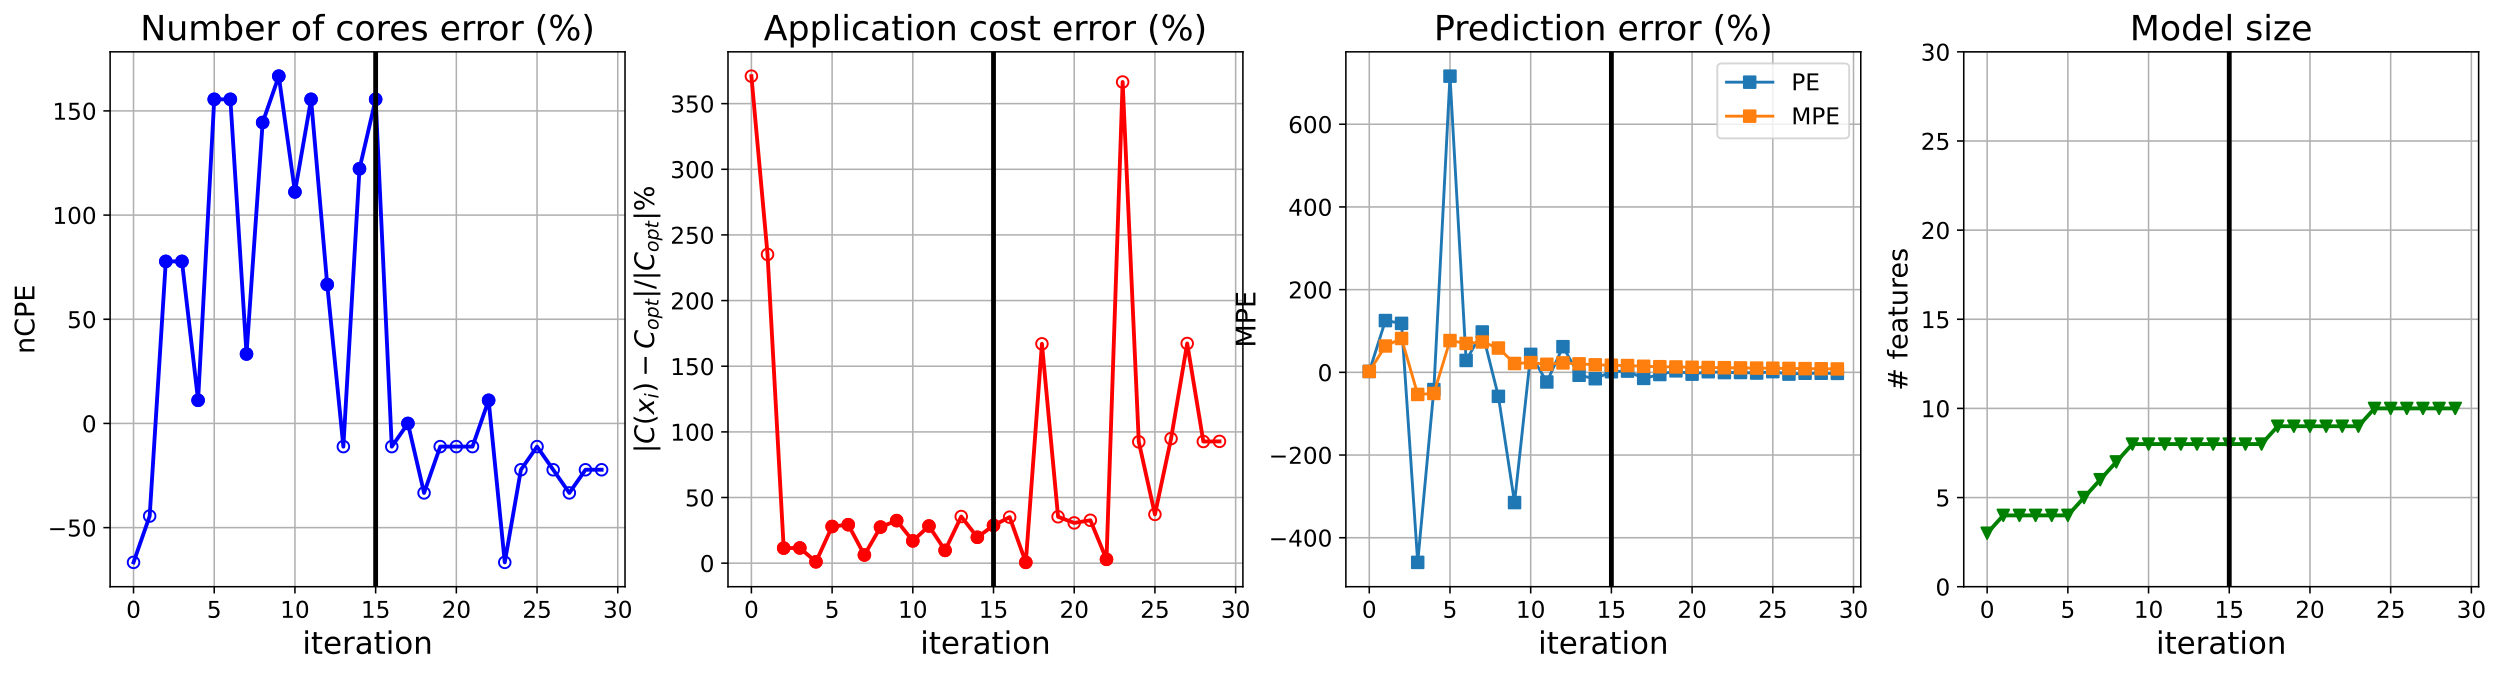 <?xml version="1.0" encoding="utf-8" standalone="no"?>
<!DOCTYPE svg PUBLIC "-//W3C//DTD SVG 1.1//EN"
  "http://www.w3.org/Graphics/SVG/1.1/DTD/svg11.dtd">
<!-- Created with matplotlib (https://matplotlib.org/) -->
<svg height="349.376pt" version="1.1" viewBox="0 0 1295.745 349.376" width="1295.745pt" xmlns="http://www.w3.org/2000/svg" xmlns:xlink="http://www.w3.org/1999/xlink">
 <defs>
  <style type="text/css">
*{stroke-linecap:butt;stroke-linejoin:round;}
  </style>
 </defs>
 <g id="figure_1">
  <g id="patch_1">
   <path d="M 0 349.376 
L 1295.745 349.376 
L 1295.745 0 
L 0 0 
z
" style="fill:#ffffff;"/>
  </g>
  <g id="axes_1">
   <g id="patch_2">
    <path d="M 57.075 304.077 
L 323.945 304.077 
L 323.945 26.877 
L 57.075 26.877 
z
" style="fill:#ffffff;"/>
   </g>
   <g id="matplotlib.axis_1">
    <g id="xtick_1">
     <g id="line2d_1">
      <path clip-path="url(#peeddd09b77)" d="M 69.205 304.077 
L 69.205 26.877 
" style="fill:none;stroke:#b0b0b0;stroke-linecap:square;stroke-width:0.8;"/>
     </g>
     <g id="line2d_2">
      <defs>
       <path d="M 0 0 
L 0 3.5 
" id="m4d84d240ea" style="stroke:#000000;stroke-width:0.8;"/>
      </defs>
      <g>
       <use style="stroke:#000000;stroke-width:0.8;" x="69.205" xlink:href="#m4d84d240ea" y="304.077"/>
      </g>
     </g>
     <g id="text_1">
      <!-- 0 -->
      <defs>
       <path d="M 31.781 66.406 
Q 24.172 66.406 20.328 58.906 
Q 16.5 51.422 16.5 36.375 
Q 16.5 21.391 20.328 13.891 
Q 24.172 6.391 31.781 6.391 
Q 39.453 6.391 43.281 13.891 
Q 47.125 21.391 47.125 36.375 
Q 47.125 51.422 43.281 58.906 
Q 39.453 66.406 31.781 66.406 
z
M 31.781 74.219 
Q 44.047 74.219 50.516 64.516 
Q 56.984 54.828 56.984 36.375 
Q 56.984 17.969 50.516 8.266 
Q 44.047 -1.422 31.781 -1.422 
Q 19.531 -1.422 13.062 8.266 
Q 6.594 17.969 6.594 36.375 
Q 6.594 54.828 13.062 64.516 
Q 19.531 74.219 31.781 74.219 
z
" id="DejaVuSans-48"/>
      </defs>
      <g transform="translate(65.388 320.195)scale(0.12 -0.12)">
       <use xlink:href="#DejaVuSans-48"/>
      </g>
     </g>
    </g>
    <g id="xtick_2">
     <g id="line2d_3">
      <path clip-path="url(#peeddd09b77)" d="M 111.035 304.077 
L 111.035 26.877 
" style="fill:none;stroke:#b0b0b0;stroke-linecap:square;stroke-width:0.8;"/>
     </g>
     <g id="line2d_4">
      <g>
       <use style="stroke:#000000;stroke-width:0.8;" x="111.035" xlink:href="#m4d84d240ea" y="304.077"/>
      </g>
     </g>
     <g id="text_2">
      <!-- 5 -->
      <defs>
       <path d="M 10.797 72.906 
L 49.516 72.906 
L 49.516 64.594 
L 19.828 64.594 
L 19.828 46.734 
Q 21.969 47.469 24.109 47.828 
Q 26.266 48.188 28.422 48.188 
Q 40.625 48.188 47.75 41.5 
Q 54.891 34.812 54.891 23.391 
Q 54.891 11.625 47.562 5.094 
Q 40.234 -1.422 26.906 -1.422 
Q 22.312 -1.422 17.547 -0.641 
Q 12.797 0.141 7.719 1.703 
L 7.719 11.625 
Q 12.109 9.234 16.797 8.062 
Q 21.484 6.891 26.703 6.891 
Q 35.156 6.891 40.078 11.328 
Q 45.016 15.766 45.016 23.391 
Q 45.016 31 40.078 35.438 
Q 35.156 39.891 26.703 39.891 
Q 22.75 39.891 18.812 39.016 
Q 14.891 38.141 10.797 36.281 
z
" id="DejaVuSans-53"/>
      </defs>
      <g transform="translate(107.217 320.195)scale(0.12 -0.12)">
       <use xlink:href="#DejaVuSans-53"/>
      </g>
     </g>
    </g>
    <g id="xtick_3">
     <g id="line2d_5">
      <path clip-path="url(#peeddd09b77)" d="M 152.864 304.077 
L 152.864 26.877 
" style="fill:none;stroke:#b0b0b0;stroke-linecap:square;stroke-width:0.8;"/>
     </g>
     <g id="line2d_6">
      <g>
       <use style="stroke:#000000;stroke-width:0.8;" x="152.864" xlink:href="#m4d84d240ea" y="304.077"/>
      </g>
     </g>
     <g id="text_3">
      <!-- 10 -->
      <defs>
       <path d="M 12.406 8.297 
L 28.516 8.297 
L 28.516 63.922 
L 10.984 60.406 
L 10.984 69.391 
L 28.422 72.906 
L 38.281 72.906 
L 38.281 8.297 
L 54.391 8.297 
L 54.391 0 
L 12.406 0 
z
" id="DejaVuSans-49"/>
      </defs>
      <g transform="translate(145.229 320.195)scale(0.12 -0.12)">
       <use xlink:href="#DejaVuSans-49"/>
       <use x="63.623" xlink:href="#DejaVuSans-48"/>
      </g>
     </g>
    </g>
    <g id="xtick_4">
     <g id="line2d_7">
      <path clip-path="url(#peeddd09b77)" d="M 194.693 304.077 
L 194.693 26.877 
" style="fill:none;stroke:#b0b0b0;stroke-linecap:square;stroke-width:0.8;"/>
     </g>
     <g id="line2d_8">
      <g>
       <use style="stroke:#000000;stroke-width:0.8;" x="194.693" xlink:href="#m4d84d240ea" y="304.077"/>
      </g>
     </g>
     <g id="text_4">
      <!-- 15 -->
      <g transform="translate(187.058 320.195)scale(0.12 -0.12)">
       <use xlink:href="#DejaVuSans-49"/>
       <use x="63.623" xlink:href="#DejaVuSans-53"/>
      </g>
     </g>
    </g>
    <g id="xtick_5">
     <g id="line2d_9">
      <path clip-path="url(#peeddd09b77)" d="M 236.522 304.077 
L 236.522 26.877 
" style="fill:none;stroke:#b0b0b0;stroke-linecap:square;stroke-width:0.8;"/>
     </g>
     <g id="line2d_10">
      <g>
       <use style="stroke:#000000;stroke-width:0.8;" x="236.522" xlink:href="#m4d84d240ea" y="304.077"/>
      </g>
     </g>
     <g id="text_5">
      <!-- 20 -->
      <defs>
       <path d="M 19.188 8.297 
L 53.609 8.297 
L 53.609 0 
L 7.328 0 
L 7.328 8.297 
Q 12.938 14.109 22.625 23.891 
Q 32.328 33.688 34.812 36.531 
Q 39.547 41.844 41.422 45.531 
Q 43.312 49.219 43.312 52.781 
Q 43.312 58.594 39.234 62.25 
Q 35.156 65.922 28.609 65.922 
Q 23.969 65.922 18.812 64.312 
Q 13.672 62.703 7.812 59.422 
L 7.812 69.391 
Q 13.766 71.781 18.938 73 
Q 24.125 74.219 28.422 74.219 
Q 39.75 74.219 46.484 68.547 
Q 53.219 62.891 53.219 53.422 
Q 53.219 48.922 51.531 44.891 
Q 49.859 40.875 45.406 35.406 
Q 44.188 33.984 37.641 27.219 
Q 31.109 20.453 19.188 8.297 
z
" id="DejaVuSans-50"/>
      </defs>
      <g transform="translate(228.887 320.195)scale(0.12 -0.12)">
       <use xlink:href="#DejaVuSans-50"/>
       <use x="63.623" xlink:href="#DejaVuSans-48"/>
      </g>
     </g>
    </g>
    <g id="xtick_6">
     <g id="line2d_11">
      <path clip-path="url(#peeddd09b77)" d="M 278.351 304.077 
L 278.351 26.877 
" style="fill:none;stroke:#b0b0b0;stroke-linecap:square;stroke-width:0.8;"/>
     </g>
     <g id="line2d_12">
      <g>
       <use style="stroke:#000000;stroke-width:0.8;" x="278.351" xlink:href="#m4d84d240ea" y="304.077"/>
      </g>
     </g>
     <g id="text_6">
      <!-- 25 -->
      <g transform="translate(270.716 320.195)scale(0.12 -0.12)">
       <use xlink:href="#DejaVuSans-50"/>
       <use x="63.623" xlink:href="#DejaVuSans-53"/>
      </g>
     </g>
    </g>
    <g id="xtick_7">
     <g id="line2d_13">
      <path clip-path="url(#peeddd09b77)" d="M 320.18 304.077 
L 320.18 26.877 
" style="fill:none;stroke:#b0b0b0;stroke-linecap:square;stroke-width:0.8;"/>
     </g>
     <g id="line2d_14">
      <g>
       <use style="stroke:#000000;stroke-width:0.8;" x="320.18" xlink:href="#m4d84d240ea" y="304.077"/>
      </g>
     </g>
     <g id="text_7">
      <!-- 30 -->
      <defs>
       <path d="M 40.578 39.312 
Q 47.656 37.797 51.625 33 
Q 55.609 28.219 55.609 21.188 
Q 55.609 10.406 48.188 4.484 
Q 40.766 -1.422 27.094 -1.422 
Q 22.516 -1.422 17.656 -0.516 
Q 12.797 0.391 7.625 2.203 
L 7.625 11.719 
Q 11.719 9.328 16.594 8.109 
Q 21.484 6.891 26.812 6.891 
Q 36.078 6.891 40.938 10.547 
Q 45.797 14.203 45.797 21.188 
Q 45.797 27.641 41.281 31.266 
Q 36.766 34.906 28.719 34.906 
L 20.219 34.906 
L 20.219 43.016 
L 29.109 43.016 
Q 36.375 43.016 40.234 45.922 
Q 44.094 48.828 44.094 54.297 
Q 44.094 59.906 40.109 62.906 
Q 36.141 65.922 28.719 65.922 
Q 24.656 65.922 20.016 65.031 
Q 15.375 64.156 9.812 62.312 
L 9.812 71.094 
Q 15.438 72.656 20.344 73.438 
Q 25.25 74.219 29.594 74.219 
Q 40.828 74.219 47.359 69.109 
Q 53.906 64.016 53.906 55.328 
Q 53.906 49.266 50.438 45.094 
Q 46.969 40.922 40.578 39.312 
z
" id="DejaVuSans-51"/>
      </defs>
      <g transform="translate(312.545 320.195)scale(0.12 -0.12)">
       <use xlink:href="#DejaVuSans-51"/>
       <use x="63.623" xlink:href="#DejaVuSans-48"/>
      </g>
     </g>
    </g>
    <g id="text_8">
     <!-- iteration -->
     <defs>
      <path d="M 9.422 54.688 
L 18.406 54.688 
L 18.406 0 
L 9.422 0 
z
M 9.422 75.984 
L 18.406 75.984 
L 18.406 64.594 
L 9.422 64.594 
z
" id="DejaVuSans-105"/>
      <path d="M 18.312 70.219 
L 18.312 54.688 
L 36.812 54.688 
L 36.812 47.703 
L 18.312 47.703 
L 18.312 18.016 
Q 18.312 11.328 20.141 9.422 
Q 21.969 7.516 27.594 7.516 
L 36.812 7.516 
L 36.812 0 
L 27.594 0 
Q 17.188 0 13.234 3.875 
Q 9.281 7.766 9.281 18.016 
L 9.281 47.703 
L 2.688 47.703 
L 2.688 54.688 
L 9.281 54.688 
L 9.281 70.219 
z
" id="DejaVuSans-116"/>
      <path d="M 56.203 29.594 
L 56.203 25.203 
L 14.891 25.203 
Q 15.484 15.922 20.484 11.062 
Q 25.484 6.203 34.422 6.203 
Q 39.594 6.203 44.453 7.469 
Q 49.312 8.734 54.109 11.281 
L 54.109 2.781 
Q 49.266 0.734 44.188 -0.344 
Q 39.109 -1.422 33.891 -1.422 
Q 20.797 -1.422 13.156 6.188 
Q 5.516 13.812 5.516 26.812 
Q 5.516 40.234 12.766 48.109 
Q 20.016 56 32.328 56 
Q 43.359 56 49.781 48.891 
Q 56.203 41.797 56.203 29.594 
z
M 47.219 32.234 
Q 47.125 39.594 43.094 43.984 
Q 39.062 48.391 32.422 48.391 
Q 24.906 48.391 20.391 44.141 
Q 15.875 39.891 15.188 32.172 
z
" id="DejaVuSans-101"/>
      <path d="M 41.109 46.297 
Q 39.594 47.172 37.812 47.578 
Q 36.031 48 33.891 48 
Q 26.266 48 22.188 43.047 
Q 18.109 38.094 18.109 28.812 
L 18.109 0 
L 9.078 0 
L 9.078 54.688 
L 18.109 54.688 
L 18.109 46.188 
Q 20.953 51.172 25.484 53.578 
Q 30.031 56 36.531 56 
Q 37.453 56 38.578 55.875 
Q 39.703 55.766 41.062 55.516 
z
" id="DejaVuSans-114"/>
      <path d="M 34.281 27.484 
Q 23.391 27.484 19.188 25 
Q 14.984 22.516 14.984 16.5 
Q 14.984 11.719 18.141 8.906 
Q 21.297 6.109 26.703 6.109 
Q 34.188 6.109 38.703 11.406 
Q 43.219 16.703 43.219 25.484 
L 43.219 27.484 
z
M 52.203 31.203 
L 52.203 0 
L 43.219 0 
L 43.219 8.297 
Q 40.141 3.328 35.547 0.953 
Q 30.953 -1.422 24.312 -1.422 
Q 15.922 -1.422 10.953 3.297 
Q 6 8.016 6 15.922 
Q 6 25.141 12.172 29.828 
Q 18.359 34.516 30.609 34.516 
L 43.219 34.516 
L 43.219 35.406 
Q 43.219 41.609 39.141 45 
Q 35.062 48.391 27.688 48.391 
Q 23 48.391 18.547 47.266 
Q 14.109 46.141 10.016 43.891 
L 10.016 52.203 
Q 14.938 54.109 19.578 55.047 
Q 24.219 56 28.609 56 
Q 40.484 56 46.344 49.844 
Q 52.203 43.703 52.203 31.203 
z
" id="DejaVuSans-97"/>
      <path d="M 30.609 48.391 
Q 23.391 48.391 19.188 42.75 
Q 14.984 37.109 14.984 27.297 
Q 14.984 17.484 19.156 11.844 
Q 23.344 6.203 30.609 6.203 
Q 37.797 6.203 41.984 11.859 
Q 46.188 17.531 46.188 27.297 
Q 46.188 37.016 41.984 42.703 
Q 37.797 48.391 30.609 48.391 
z
M 30.609 56 
Q 42.328 56 49.016 48.375 
Q 55.719 40.766 55.719 27.297 
Q 55.719 13.875 49.016 6.219 
Q 42.328 -1.422 30.609 -1.422 
Q 18.844 -1.422 12.172 6.219 
Q 5.516 13.875 5.516 27.297 
Q 5.516 40.766 12.172 48.375 
Q 18.844 56 30.609 56 
z
" id="DejaVuSans-111"/>
      <path d="M 54.891 33.016 
L 54.891 0 
L 45.906 0 
L 45.906 32.719 
Q 45.906 40.484 42.875 44.328 
Q 39.844 48.188 33.797 48.188 
Q 26.516 48.188 22.312 43.547 
Q 18.109 38.922 18.109 30.906 
L 18.109 0 
L 9.078 0 
L 9.078 54.688 
L 18.109 54.688 
L 18.109 46.188 
Q 21.344 51.125 25.703 53.562 
Q 30.078 56 35.797 56 
Q 45.219 56 50.047 50.172 
Q 54.891 44.344 54.891 33.016 
z
" id="DejaVuSans-110"/>
     </defs>
     <g transform="translate(156.714 338.848)scale(0.16 -0.16)">
      <use xlink:href="#DejaVuSans-105"/>
      <use x="27.783" xlink:href="#DejaVuSans-116"/>
      <use x="66.992" xlink:href="#DejaVuSans-101"/>
      <use x="128.516" xlink:href="#DejaVuSans-114"/>
      <use x="169.629" xlink:href="#DejaVuSans-97"/>
      <use x="230.908" xlink:href="#DejaVuSans-116"/>
      <use x="270.117" xlink:href="#DejaVuSans-105"/>
      <use x="297.9" xlink:href="#DejaVuSans-111"/>
      <use x="359.082" xlink:href="#DejaVuSans-110"/>
     </g>
    </g>
   </g>
   <g id="matplotlib.axis_2">
    <g id="ytick_1">
     <g id="line2d_15">
      <path clip-path="url(#peeddd09b77)" d="M 57.075 273.477 
L 323.945 273.477 
" style="fill:none;stroke:#b0b0b0;stroke-linecap:square;stroke-width:0.8;"/>
     </g>
     <g id="line2d_16">
      <defs>
       <path d="M 0 0 
L -3.5 0 
" id="m3c50614688" style="stroke:#000000;stroke-width:0.8;"/>
      </defs>
      <g>
       <use style="stroke:#000000;stroke-width:0.8;" x="57.075" xlink:href="#m3c50614688" y="273.477"/>
      </g>
     </g>
     <g id="text_9">
      <!-- −50 -->
      <defs>
       <path d="M 10.594 35.5 
L 73.188 35.5 
L 73.188 27.203 
L 10.594 27.203 
z
" id="DejaVuSans-8722"/>
      </defs>
      <g transform="translate(24.749 278.036)scale(0.12 -0.12)">
       <use xlink:href="#DejaVuSans-8722"/>
       <use x="83.789" xlink:href="#DejaVuSans-53"/>
       <use x="147.412" xlink:href="#DejaVuSans-48"/>
      </g>
     </g>
    </g>
    <g id="ytick_2">
     <g id="line2d_17">
      <path clip-path="url(#peeddd09b77)" d="M 57.075 219.477 
L 323.945 219.477 
" style="fill:none;stroke:#b0b0b0;stroke-linecap:square;stroke-width:0.8;"/>
     </g>
     <g id="line2d_18">
      <g>
       <use style="stroke:#000000;stroke-width:0.8;" x="57.075" xlink:href="#m3c50614688" y="219.477"/>
      </g>
     </g>
     <g id="text_10">
      <!-- 0 -->
      <g transform="translate(42.44 224.036)scale(0.12 -0.12)">
       <use xlink:href="#DejaVuSans-48"/>
      </g>
     </g>
    </g>
    <g id="ytick_3">
     <g id="line2d_19">
      <path clip-path="url(#peeddd09b77)" d="M 57.075 165.477 
L 323.945 165.477 
" style="fill:none;stroke:#b0b0b0;stroke-linecap:square;stroke-width:0.8;"/>
     </g>
     <g id="line2d_20">
      <g>
       <use style="stroke:#000000;stroke-width:0.8;" x="57.075" xlink:href="#m3c50614688" y="165.477"/>
      </g>
     </g>
     <g id="text_11">
      <!-- 50 -->
      <g transform="translate(34.805 170.036)scale(0.12 -0.12)">
       <use xlink:href="#DejaVuSans-53"/>
       <use x="63.623" xlink:href="#DejaVuSans-48"/>
      </g>
     </g>
    </g>
    <g id="ytick_4">
     <g id="line2d_21">
      <path clip-path="url(#peeddd09b77)" d="M 57.075 111.477 
L 323.945 111.477 
" style="fill:none;stroke:#b0b0b0;stroke-linecap:square;stroke-width:0.8;"/>
     </g>
     <g id="line2d_22">
      <g>
       <use style="stroke:#000000;stroke-width:0.8;" x="57.075" xlink:href="#m3c50614688" y="111.477"/>
      </g>
     </g>
     <g id="text_12">
      <!-- 100 -->
      <g transform="translate(27.17 116.036)scale(0.12 -0.12)">
       <use xlink:href="#DejaVuSans-49"/>
       <use x="63.623" xlink:href="#DejaVuSans-48"/>
       <use x="127.246" xlink:href="#DejaVuSans-48"/>
      </g>
     </g>
    </g>
    <g id="ytick_5">
     <g id="line2d_23">
      <path clip-path="url(#peeddd09b77)" d="M 57.075 57.477 
L 323.945 57.477 
" style="fill:none;stroke:#b0b0b0;stroke-linecap:square;stroke-width:0.8;"/>
     </g>
     <g id="line2d_24">
      <g>
       <use style="stroke:#000000;stroke-width:0.8;" x="57.075" xlink:href="#m3c50614688" y="57.477"/>
      </g>
     </g>
     <g id="text_13">
      <!-- 150 -->
      <g transform="translate(27.17 62.036)scale(0.12 -0.12)">
       <use xlink:href="#DejaVuSans-49"/>
       <use x="63.623" xlink:href="#DejaVuSans-53"/>
       <use x="127.246" xlink:href="#DejaVuSans-48"/>
      </g>
     </g>
    </g>
    <g id="text_14">
     <!-- nCPE -->
     <defs>
      <path d="M 64.406 67.281 
L 64.406 56.891 
Q 59.422 61.531 53.781 63.812 
Q 48.141 66.109 41.797 66.109 
Q 29.297 66.109 22.656 58.469 
Q 16.016 50.828 16.016 36.375 
Q 16.016 21.969 22.656 14.328 
Q 29.297 6.688 41.797 6.688 
Q 48.141 6.688 53.781 8.984 
Q 59.422 11.281 64.406 15.922 
L 64.406 5.609 
Q 59.234 2.094 53.438 0.328 
Q 47.656 -1.422 41.219 -1.422 
Q 24.656 -1.422 15.125 8.703 
Q 5.609 18.844 5.609 36.375 
Q 5.609 53.953 15.125 64.078 
Q 24.656 74.219 41.219 74.219 
Q 47.75 74.219 53.531 72.484 
Q 59.328 70.75 64.406 67.281 
z
" id="DejaVuSans-67"/>
      <path d="M 19.672 64.797 
L 19.672 37.406 
L 32.078 37.406 
Q 38.969 37.406 42.719 40.969 
Q 46.484 44.531 46.484 51.125 
Q 46.484 57.672 42.719 61.234 
Q 38.969 64.797 32.078 64.797 
z
M 9.812 72.906 
L 32.078 72.906 
Q 44.344 72.906 50.609 67.359 
Q 56.891 61.812 56.891 51.125 
Q 56.891 40.328 50.609 34.812 
Q 44.344 29.297 32.078 29.297 
L 19.672 29.297 
L 19.672 0 
L 9.812 0 
z
" id="DejaVuSans-80"/>
      <path d="M 9.812 72.906 
L 55.906 72.906 
L 55.906 64.594 
L 19.672 64.594 
L 19.672 43.016 
L 54.391 43.016 
L 54.391 34.719 
L 19.672 34.719 
L 19.672 8.297 
L 56.781 8.297 
L 56.781 0 
L 9.812 0 
z
" id="DejaVuSans-69"/>
     </defs>
     <g transform="translate(17.838 183.445)rotate(-90)scale(0.14 -0.14)">
      <use xlink:href="#DejaVuSans-110"/>
      <use x="63.379" xlink:href="#DejaVuSans-67"/>
      <use x="133.203" xlink:href="#DejaVuSans-80"/>
      <use x="193.506" xlink:href="#DejaVuSans-69"/>
     </g>
    </g>
   </g>
   <g id="line2d_25">
    <path clip-path="url(#peeddd09b77)" d="M 69.205 291.477 
L 77.571 267.477 
L 85.937 135.477 
L 94.303 135.477 
L 102.669 207.477 
L 111.035 51.477 
L 119.4 51.477 
L 127.766 183.477 
L 136.132 63.477 
L 144.498 39.477 
L 152.864 99.477 
L 161.229 51.477 
L 169.595 147.477 
L 177.961 231.477 
L 186.327 87.477 
L 194.693 51.477 
L 203.059 231.477 
L 211.424 219.477 
L 219.79 255.477 
L 228.156 231.477 
L 236.522 231.477 
L 244.888 231.477 
L 253.253 207.477 
L 261.619 291.477 
L 269.985 243.477 
L 278.351 231.477 
L 286.717 243.477 
L 295.082 255.477 
L 303.448 243.477 
L 311.814 243.477 
" style="fill:none;stroke:#0000ff;stroke-linecap:square;stroke-width:2;"/>
    <defs>
     <path d="M 0 3 
C 0.796 3 1.559 2.684 2.121 2.121 
C 2.684 1.559 3 0.796 3 0 
C 3 -0.796 2.684 -1.559 2.121 -2.121 
C 1.559 -2.684 0.796 -3 0 -3 
C -0.796 -3 -1.559 -2.684 -2.121 -2.121 
C -2.684 -1.559 -3 -0.796 -3 0 
C -3 0.796 -2.684 1.559 -2.121 2.121 
C -1.559 2.684 -0.796 3 0 3 
z
" id="m1cb871c42e" style="stroke:#0000ff;"/>
    </defs>
    <g clip-path="url(#peeddd09b77)">
     <use style="fill-opacity:0;stroke:#0000ff;" x="69.205" xlink:href="#m1cb871c42e" y="291.477"/>
     <use style="fill-opacity:0;stroke:#0000ff;" x="77.571" xlink:href="#m1cb871c42e" y="267.477"/>
     <use style="fill-opacity:0;stroke:#0000ff;" x="85.937" xlink:href="#m1cb871c42e" y="135.477"/>
     <use style="fill-opacity:0;stroke:#0000ff;" x="94.303" xlink:href="#m1cb871c42e" y="135.477"/>
     <use style="fill-opacity:0;stroke:#0000ff;" x="102.669" xlink:href="#m1cb871c42e" y="207.477"/>
     <use style="fill-opacity:0;stroke:#0000ff;" x="111.035" xlink:href="#m1cb871c42e" y="51.477"/>
     <use style="fill-opacity:0;stroke:#0000ff;" x="119.4" xlink:href="#m1cb871c42e" y="51.477"/>
     <use style="fill-opacity:0;stroke:#0000ff;" x="127.766" xlink:href="#m1cb871c42e" y="183.477"/>
     <use style="fill-opacity:0;stroke:#0000ff;" x="136.132" xlink:href="#m1cb871c42e" y="63.477"/>
     <use style="fill-opacity:0;stroke:#0000ff;" x="144.498" xlink:href="#m1cb871c42e" y="39.477"/>
     <use style="fill-opacity:0;stroke:#0000ff;" x="152.864" xlink:href="#m1cb871c42e" y="99.477"/>
     <use style="fill-opacity:0;stroke:#0000ff;" x="161.229" xlink:href="#m1cb871c42e" y="51.477"/>
     <use style="fill-opacity:0;stroke:#0000ff;" x="169.595" xlink:href="#m1cb871c42e" y="147.477"/>
     <use style="fill-opacity:0;stroke:#0000ff;" x="177.961" xlink:href="#m1cb871c42e" y="231.477"/>
     <use style="fill-opacity:0;stroke:#0000ff;" x="186.327" xlink:href="#m1cb871c42e" y="87.477"/>
     <use style="fill-opacity:0;stroke:#0000ff;" x="194.693" xlink:href="#m1cb871c42e" y="51.477"/>
     <use style="fill-opacity:0;stroke:#0000ff;" x="203.059" xlink:href="#m1cb871c42e" y="231.477"/>
     <use style="fill-opacity:0;stroke:#0000ff;" x="211.424" xlink:href="#m1cb871c42e" y="219.477"/>
     <use style="fill-opacity:0;stroke:#0000ff;" x="219.79" xlink:href="#m1cb871c42e" y="255.477"/>
     <use style="fill-opacity:0;stroke:#0000ff;" x="228.156" xlink:href="#m1cb871c42e" y="231.477"/>
     <use style="fill-opacity:0;stroke:#0000ff;" x="236.522" xlink:href="#m1cb871c42e" y="231.477"/>
     <use style="fill-opacity:0;stroke:#0000ff;" x="244.888" xlink:href="#m1cb871c42e" y="231.477"/>
     <use style="fill-opacity:0;stroke:#0000ff;" x="253.253" xlink:href="#m1cb871c42e" y="207.477"/>
     <use style="fill-opacity:0;stroke:#0000ff;" x="261.619" xlink:href="#m1cb871c42e" y="291.477"/>
     <use style="fill-opacity:0;stroke:#0000ff;" x="269.985" xlink:href="#m1cb871c42e" y="243.477"/>
     <use style="fill-opacity:0;stroke:#0000ff;" x="278.351" xlink:href="#m1cb871c42e" y="231.477"/>
     <use style="fill-opacity:0;stroke:#0000ff;" x="286.717" xlink:href="#m1cb871c42e" y="243.477"/>
     <use style="fill-opacity:0;stroke:#0000ff;" x="295.082" xlink:href="#m1cb871c42e" y="255.477"/>
     <use style="fill-opacity:0;stroke:#0000ff;" x="303.448" xlink:href="#m1cb871c42e" y="243.477"/>
     <use style="fill-opacity:0;stroke:#0000ff;" x="311.814" xlink:href="#m1cb871c42e" y="243.477"/>
    </g>
   </g>
   <g id="line2d_26">
    <defs>
     <path d="M 0 3 
C 0.796 3 1.559 2.684 2.121 2.121 
C 2.684 1.559 3 0.796 3 0 
C 3 -0.796 2.684 -1.559 2.121 -2.121 
C 1.559 -2.684 0.796 -3 0 -3 
C -0.796 -3 -1.559 -2.684 -2.121 -2.121 
C -2.684 -1.559 -3 -0.796 -3 0 
C -3 0.796 -2.684 1.559 -2.121 2.121 
C -1.559 2.684 -0.796 3 0 3 
z
" id="m72476381a2" style="stroke:#0000ff;"/>
    </defs>
    <g clip-path="url(#peeddd09b77)">
     <use style="fill:#0000ff;stroke:#0000ff;" x="85.937" xlink:href="#m72476381a2" y="135.477"/>
    </g>
   </g>
   <g id="line2d_27">
    <g clip-path="url(#peeddd09b77)">
     <use style="fill:#0000ff;stroke:#0000ff;" x="94.303" xlink:href="#m72476381a2" y="135.477"/>
    </g>
   </g>
   <g id="line2d_28">
    <g clip-path="url(#peeddd09b77)">
     <use style="fill:#0000ff;stroke:#0000ff;" x="102.669" xlink:href="#m72476381a2" y="207.477"/>
    </g>
   </g>
   <g id="line2d_29">
    <g clip-path="url(#peeddd09b77)">
     <use style="fill:#0000ff;stroke:#0000ff;" x="111.035" xlink:href="#m72476381a2" y="51.477"/>
    </g>
   </g>
   <g id="line2d_30">
    <g clip-path="url(#peeddd09b77)">
     <use style="fill:#0000ff;stroke:#0000ff;" x="119.4" xlink:href="#m72476381a2" y="51.477"/>
    </g>
   </g>
   <g id="line2d_31">
    <g clip-path="url(#peeddd09b77)">
     <use style="fill:#0000ff;stroke:#0000ff;" x="127.766" xlink:href="#m72476381a2" y="183.477"/>
    </g>
   </g>
   <g id="line2d_32">
    <g clip-path="url(#peeddd09b77)">
     <use style="fill:#0000ff;stroke:#0000ff;" x="136.132" xlink:href="#m72476381a2" y="63.477"/>
    </g>
   </g>
   <g id="line2d_33">
    <g clip-path="url(#peeddd09b77)">
     <use style="fill:#0000ff;stroke:#0000ff;" x="144.498" xlink:href="#m72476381a2" y="39.477"/>
    </g>
   </g>
   <g id="line2d_34">
    <g clip-path="url(#peeddd09b77)">
     <use style="fill:#0000ff;stroke:#0000ff;" x="152.864" xlink:href="#m72476381a2" y="99.477"/>
    </g>
   </g>
   <g id="line2d_35">
    <g clip-path="url(#peeddd09b77)">
     <use style="fill:#0000ff;stroke:#0000ff;" x="161.229" xlink:href="#m72476381a2" y="51.477"/>
    </g>
   </g>
   <g id="line2d_36">
    <g clip-path="url(#peeddd09b77)">
     <use style="fill:#0000ff;stroke:#0000ff;" x="169.595" xlink:href="#m72476381a2" y="147.477"/>
    </g>
   </g>
   <g id="line2d_37">
    <g clip-path="url(#peeddd09b77)">
     <use style="fill:#0000ff;stroke:#0000ff;" x="186.327" xlink:href="#m72476381a2" y="87.477"/>
    </g>
   </g>
   <g id="line2d_38">
    <g clip-path="url(#peeddd09b77)">
     <use style="fill:#0000ff;stroke:#0000ff;" x="194.693" xlink:href="#m72476381a2" y="51.477"/>
    </g>
   </g>
   <g id="line2d_39">
    <g clip-path="url(#peeddd09b77)">
     <use style="fill:#0000ff;stroke:#0000ff;" x="211.424" xlink:href="#m72476381a2" y="219.477"/>
    </g>
   </g>
   <g id="line2d_40">
    <g clip-path="url(#peeddd09b77)">
     <use style="fill:#0000ff;stroke:#0000ff;" x="253.253" xlink:href="#m72476381a2" y="207.477"/>
    </g>
   </g>
   <g id="line2d_41">
    <path clip-path="url(#peeddd09b77)" d="M 194.693 304.077 
L 194.693 26.877 
" style="fill:none;stroke:#000000;stroke-linecap:square;stroke-width:2.5;"/>
   </g>
   <g id="patch_3">
    <path d="M 57.075 304.077 
L 57.075 26.877 
" style="fill:none;stroke:#000000;stroke-linecap:square;stroke-linejoin:miter;stroke-width:0.8;"/>
   </g>
   <g id="patch_4">
    <path d="M 323.945 304.077 
L 323.945 26.877 
" style="fill:none;stroke:#000000;stroke-linecap:square;stroke-linejoin:miter;stroke-width:0.8;"/>
   </g>
   <g id="patch_5">
    <path d="M 57.075 304.077 
L 323.945 304.077 
" style="fill:none;stroke:#000000;stroke-linecap:square;stroke-linejoin:miter;stroke-width:0.8;"/>
   </g>
   <g id="patch_6">
    <path d="M 57.075 26.877 
L 323.945 26.877 
" style="fill:none;stroke:#000000;stroke-linecap:square;stroke-linejoin:miter;stroke-width:0.8;"/>
   </g>
   <g id="text_15">
    <!-- Number of cores error (%) -->
    <defs>
     <path d="M 9.812 72.906 
L 23.094 72.906 
L 55.422 11.922 
L 55.422 72.906 
L 64.984 72.906 
L 64.984 0 
L 51.703 0 
L 19.391 60.984 
L 19.391 0 
L 9.812 0 
z
" id="DejaVuSans-78"/>
     <path d="M 8.5 21.578 
L 8.5 54.688 
L 17.484 54.688 
L 17.484 21.922 
Q 17.484 14.156 20.5 10.266 
Q 23.531 6.391 29.594 6.391 
Q 36.859 6.391 41.078 11.031 
Q 45.312 15.672 45.312 23.688 
L 45.312 54.688 
L 54.297 54.688 
L 54.297 0 
L 45.312 0 
L 45.312 8.406 
Q 42.047 3.422 37.719 1 
Q 33.406 -1.422 27.688 -1.422 
Q 18.266 -1.422 13.375 4.438 
Q 8.5 10.297 8.5 21.578 
z
M 31.109 56 
z
" id="DejaVuSans-117"/>
     <path d="M 52 44.188 
Q 55.375 50.25 60.062 53.125 
Q 64.75 56 71.094 56 
Q 79.641 56 84.281 50.016 
Q 88.922 44.047 88.922 33.016 
L 88.922 0 
L 79.891 0 
L 79.891 32.719 
Q 79.891 40.578 77.094 44.375 
Q 74.312 48.188 68.609 48.188 
Q 61.625 48.188 57.562 43.547 
Q 53.516 38.922 53.516 30.906 
L 53.516 0 
L 44.484 0 
L 44.484 32.719 
Q 44.484 40.625 41.703 44.406 
Q 38.922 48.188 33.109 48.188 
Q 26.219 48.188 22.156 43.531 
Q 18.109 38.875 18.109 30.906 
L 18.109 0 
L 9.078 0 
L 9.078 54.688 
L 18.109 54.688 
L 18.109 46.188 
Q 21.188 51.219 25.484 53.609 
Q 29.781 56 35.688 56 
Q 41.656 56 45.828 52.969 
Q 50 49.953 52 44.188 
z
" id="DejaVuSans-109"/>
     <path d="M 48.688 27.297 
Q 48.688 37.203 44.609 42.844 
Q 40.531 48.484 33.406 48.484 
Q 26.266 48.484 22.188 42.844 
Q 18.109 37.203 18.109 27.297 
Q 18.109 17.391 22.188 11.75 
Q 26.266 6.109 33.406 6.109 
Q 40.531 6.109 44.609 11.75 
Q 48.688 17.391 48.688 27.297 
z
M 18.109 46.391 
Q 20.953 51.266 25.266 53.625 
Q 29.594 56 35.594 56 
Q 45.562 56 51.781 48.094 
Q 58.016 40.188 58.016 27.297 
Q 58.016 14.406 51.781 6.484 
Q 45.562 -1.422 35.594 -1.422 
Q 29.594 -1.422 25.266 0.953 
Q 20.953 3.328 18.109 8.203 
L 18.109 0 
L 9.078 0 
L 9.078 75.984 
L 18.109 75.984 
z
" id="DejaVuSans-98"/>
     <path id="DejaVuSans-32"/>
     <path d="M 37.109 75.984 
L 37.109 68.5 
L 28.516 68.5 
Q 23.688 68.5 21.797 66.547 
Q 19.922 64.594 19.922 59.516 
L 19.922 54.688 
L 34.719 54.688 
L 34.719 47.703 
L 19.922 47.703 
L 19.922 0 
L 10.891 0 
L 10.891 47.703 
L 2.297 47.703 
L 2.297 54.688 
L 10.891 54.688 
L 10.891 58.5 
Q 10.891 67.625 15.141 71.797 
Q 19.391 75.984 28.609 75.984 
z
" id="DejaVuSans-102"/>
     <path d="M 48.781 52.594 
L 48.781 44.188 
Q 44.969 46.297 41.141 47.344 
Q 37.312 48.391 33.406 48.391 
Q 24.656 48.391 19.812 42.844 
Q 14.984 37.312 14.984 27.297 
Q 14.984 17.281 19.812 11.734 
Q 24.656 6.203 33.406 6.203 
Q 37.312 6.203 41.141 7.25 
Q 44.969 8.297 48.781 10.406 
L 48.781 2.094 
Q 45.016 0.344 40.984 -0.531 
Q 36.969 -1.422 32.422 -1.422 
Q 20.062 -1.422 12.781 6.344 
Q 5.516 14.109 5.516 27.297 
Q 5.516 40.672 12.859 48.328 
Q 20.219 56 33.016 56 
Q 37.156 56 41.109 55.141 
Q 45.062 54.297 48.781 52.594 
z
" id="DejaVuSans-99"/>
     <path d="M 44.281 53.078 
L 44.281 44.578 
Q 40.484 46.531 36.375 47.5 
Q 32.281 48.484 27.875 48.484 
Q 21.188 48.484 17.844 46.438 
Q 14.5 44.391 14.5 40.281 
Q 14.5 37.156 16.891 35.375 
Q 19.281 33.594 26.516 31.984 
L 29.594 31.297 
Q 39.156 29.25 43.188 25.516 
Q 47.219 21.781 47.219 15.094 
Q 47.219 7.469 41.188 3.016 
Q 35.156 -1.422 24.609 -1.422 
Q 20.219 -1.422 15.453 -0.562 
Q 10.688 0.297 5.422 2 
L 5.422 11.281 
Q 10.406 8.688 15.234 7.391 
Q 20.062 6.109 24.812 6.109 
Q 31.156 6.109 34.562 8.281 
Q 37.984 10.453 37.984 14.406 
Q 37.984 18.062 35.516 20.016 
Q 33.062 21.969 24.703 23.781 
L 21.578 24.516 
Q 13.234 26.266 9.516 29.906 
Q 5.812 33.547 5.812 39.891 
Q 5.812 47.609 11.281 51.797 
Q 16.75 56 26.812 56 
Q 31.781 56 36.172 55.266 
Q 40.578 54.547 44.281 53.078 
z
" id="DejaVuSans-115"/>
     <path d="M 31 75.875 
Q 24.469 64.656 21.281 53.656 
Q 18.109 42.672 18.109 31.391 
Q 18.109 20.125 21.312 9.062 
Q 24.516 -2 31 -13.188 
L 23.188 -13.188 
Q 15.875 -1.703 12.234 9.375 
Q 8.594 20.453 8.594 31.391 
Q 8.594 42.281 12.203 53.312 
Q 15.828 64.359 23.188 75.875 
z
" id="DejaVuSans-40"/>
     <path d="M 72.703 32.078 
Q 68.453 32.078 66.031 28.469 
Q 63.625 24.859 63.625 18.406 
Q 63.625 12.062 66.031 8.422 
Q 68.453 4.781 72.703 4.781 
Q 76.859 4.781 79.266 8.422 
Q 81.688 12.062 81.688 18.406 
Q 81.688 24.812 79.266 28.438 
Q 76.859 32.078 72.703 32.078 
z
M 72.703 38.281 
Q 80.422 38.281 84.953 32.906 
Q 89.5 27.547 89.5 18.406 
Q 89.5 9.281 84.938 3.922 
Q 80.375 -1.422 72.703 -1.422 
Q 64.891 -1.422 60.344 3.922 
Q 55.812 9.281 55.812 18.406 
Q 55.812 27.594 60.375 32.938 
Q 64.938 38.281 72.703 38.281 
z
M 22.312 68.016 
Q 18.109 68.016 15.688 64.375 
Q 13.281 60.75 13.281 54.391 
Q 13.281 47.953 15.672 44.328 
Q 18.062 40.719 22.312 40.719 
Q 26.562 40.719 28.969 44.328 
Q 31.391 47.953 31.391 54.391 
Q 31.391 60.688 28.953 64.344 
Q 26.516 68.016 22.312 68.016 
z
M 66.406 74.219 
L 74.219 74.219 
L 28.609 -1.422 
L 20.797 -1.422 
z
M 22.312 74.219 
Q 30.031 74.219 34.609 68.875 
Q 39.203 63.531 39.203 54.391 
Q 39.203 45.172 34.641 39.844 
Q 30.078 34.516 22.312 34.516 
Q 14.547 34.516 10.031 39.859 
Q 5.516 45.219 5.516 54.391 
Q 5.516 63.484 10.047 68.844 
Q 14.594 74.219 22.312 74.219 
z
" id="DejaVuSans-37"/>
     <path d="M 8.016 75.875 
L 15.828 75.875 
Q 23.141 64.359 26.781 53.312 
Q 30.422 42.281 30.422 31.391 
Q 30.422 20.453 26.781 9.375 
Q 23.141 -1.703 15.828 -13.188 
L 8.016 -13.188 
Q 14.5 -2 17.703 9.062 
Q 20.906 20.125 20.906 31.391 
Q 20.906 42.672 17.703 53.656 
Q 14.5 64.656 8.016 75.875 
z
" id="DejaVuSans-41"/>
    </defs>
    <g transform="translate(72.701 20.877)scale(0.18 -0.18)">
     <use xlink:href="#DejaVuSans-78"/>
     <use x="74.805" xlink:href="#DejaVuSans-117"/>
     <use x="138.184" xlink:href="#DejaVuSans-109"/>
     <use x="235.596" xlink:href="#DejaVuSans-98"/>
     <use x="299.072" xlink:href="#DejaVuSans-101"/>
     <use x="360.596" xlink:href="#DejaVuSans-114"/>
     <use x="401.709" xlink:href="#DejaVuSans-32"/>
     <use x="433.496" xlink:href="#DejaVuSans-111"/>
     <use x="494.678" xlink:href="#DejaVuSans-102"/>
     <use x="529.883" xlink:href="#DejaVuSans-32"/>
     <use x="561.67" xlink:href="#DejaVuSans-99"/>
     <use x="616.65" xlink:href="#DejaVuSans-111"/>
     <use x="677.832" xlink:href="#DejaVuSans-114"/>
     <use x="716.695" xlink:href="#DejaVuSans-101"/>
     <use x="778.219" xlink:href="#DejaVuSans-115"/>
     <use x="830.318" xlink:href="#DejaVuSans-32"/>
     <use x="862.105" xlink:href="#DejaVuSans-101"/>
     <use x="923.629" xlink:href="#DejaVuSans-114"/>
     <use x="962.992" xlink:href="#DejaVuSans-114"/>
     <use x="1001.855" xlink:href="#DejaVuSans-111"/>
     <use x="1063.037" xlink:href="#DejaVuSans-114"/>
     <use x="1104.15" xlink:href="#DejaVuSans-32"/>
     <use x="1135.938" xlink:href="#DejaVuSans-40"/>
     <use x="1174.951" xlink:href="#DejaVuSans-37"/>
     <use x="1269.971" xlink:href="#DejaVuSans-41"/>
    </g>
   </g>
  </g>
  <g id="axes_2">
   <g id="patch_7">
    <path d="M 377.318 304.077 
L 644.188 304.077 
L 644.188 26.877 
L 377.318 26.877 
z
" style="fill:#ffffff;"/>
   </g>
   <g id="matplotlib.axis_3">
    <g id="xtick_8">
     <g id="line2d_42">
      <path clip-path="url(#p7f8ff73515)" d="M 389.449 304.077 
L 389.449 26.877 
" style="fill:none;stroke:#b0b0b0;stroke-linecap:square;stroke-width:0.8;"/>
     </g>
     <g id="line2d_43">
      <g>
       <use style="stroke:#000000;stroke-width:0.8;" x="389.449" xlink:href="#m4d84d240ea" y="304.077"/>
      </g>
     </g>
     <g id="text_16">
      <!-- 0 -->
      <g transform="translate(385.631 320.195)scale(0.12 -0.12)">
       <use xlink:href="#DejaVuSans-48"/>
      </g>
     </g>
    </g>
    <g id="xtick_9">
     <g id="line2d_44">
      <path clip-path="url(#p7f8ff73515)" d="M 431.278 304.077 
L 431.278 26.877 
" style="fill:none;stroke:#b0b0b0;stroke-linecap:square;stroke-width:0.8;"/>
     </g>
     <g id="line2d_45">
      <g>
       <use style="stroke:#000000;stroke-width:0.8;" x="431.278" xlink:href="#m4d84d240ea" y="304.077"/>
      </g>
     </g>
     <g id="text_17">
      <!-- 5 -->
      <g transform="translate(427.46 320.195)scale(0.12 -0.12)">
       <use xlink:href="#DejaVuSans-53"/>
      </g>
     </g>
    </g>
    <g id="xtick_10">
     <g id="line2d_46">
      <path clip-path="url(#p7f8ff73515)" d="M 473.107 304.077 
L 473.107 26.877 
" style="fill:none;stroke:#b0b0b0;stroke-linecap:square;stroke-width:0.8;"/>
     </g>
     <g id="line2d_47">
      <g>
       <use style="stroke:#000000;stroke-width:0.8;" x="473.107" xlink:href="#m4d84d240ea" y="304.077"/>
      </g>
     </g>
     <g id="text_18">
      <!-- 10 -->
      <g transform="translate(465.472 320.195)scale(0.12 -0.12)">
       <use xlink:href="#DejaVuSans-49"/>
       <use x="63.623" xlink:href="#DejaVuSans-48"/>
      </g>
     </g>
    </g>
    <g id="xtick_11">
     <g id="line2d_48">
      <path clip-path="url(#p7f8ff73515)" d="M 514.936 304.077 
L 514.936 26.877 
" style="fill:none;stroke:#b0b0b0;stroke-linecap:square;stroke-width:0.8;"/>
     </g>
     <g id="line2d_49">
      <g>
       <use style="stroke:#000000;stroke-width:0.8;" x="514.936" xlink:href="#m4d84d240ea" y="304.077"/>
      </g>
     </g>
     <g id="text_19">
      <!-- 15 -->
      <g transform="translate(507.301 320.195)scale(0.12 -0.12)">
       <use xlink:href="#DejaVuSans-49"/>
       <use x="63.623" xlink:href="#DejaVuSans-53"/>
      </g>
     </g>
    </g>
    <g id="xtick_12">
     <g id="line2d_50">
      <path clip-path="url(#p7f8ff73515)" d="M 556.765 304.077 
L 556.765 26.877 
" style="fill:none;stroke:#b0b0b0;stroke-linecap:square;stroke-width:0.8;"/>
     </g>
     <g id="line2d_51">
      <g>
       <use style="stroke:#000000;stroke-width:0.8;" x="556.765" xlink:href="#m4d84d240ea" y="304.077"/>
      </g>
     </g>
     <g id="text_20">
      <!-- 20 -->
      <g transform="translate(549.13 320.195)scale(0.12 -0.12)">
       <use xlink:href="#DejaVuSans-50"/>
       <use x="63.623" xlink:href="#DejaVuSans-48"/>
      </g>
     </g>
    </g>
    <g id="xtick_13">
     <g id="line2d_52">
      <path clip-path="url(#p7f8ff73515)" d="M 598.594 304.077 
L 598.594 26.877 
" style="fill:none;stroke:#b0b0b0;stroke-linecap:square;stroke-width:0.8;"/>
     </g>
     <g id="line2d_53">
      <g>
       <use style="stroke:#000000;stroke-width:0.8;" x="598.594" xlink:href="#m4d84d240ea" y="304.077"/>
      </g>
     </g>
     <g id="text_21">
      <!-- 25 -->
      <g transform="translate(590.959 320.195)scale(0.12 -0.12)">
       <use xlink:href="#DejaVuSans-50"/>
       <use x="63.623" xlink:href="#DejaVuSans-53"/>
      </g>
     </g>
    </g>
    <g id="xtick_14">
     <g id="line2d_54">
      <path clip-path="url(#p7f8ff73515)" d="M 640.423 304.077 
L 640.423 26.877 
" style="fill:none;stroke:#b0b0b0;stroke-linecap:square;stroke-width:0.8;"/>
     </g>
     <g id="line2d_55">
      <g>
       <use style="stroke:#000000;stroke-width:0.8;" x="640.423" xlink:href="#m4d84d240ea" y="304.077"/>
      </g>
     </g>
     <g id="text_22">
      <!-- 30 -->
      <g transform="translate(632.788 320.195)scale(0.12 -0.12)">
       <use xlink:href="#DejaVuSans-51"/>
       <use x="63.623" xlink:href="#DejaVuSans-48"/>
      </g>
     </g>
    </g>
    <g id="text_23">
     <!-- iteration -->
     <g transform="translate(476.957 338.848)scale(0.16 -0.16)">
      <use xlink:href="#DejaVuSans-105"/>
      <use x="27.783" xlink:href="#DejaVuSans-116"/>
      <use x="66.992" xlink:href="#DejaVuSans-101"/>
      <use x="128.516" xlink:href="#DejaVuSans-114"/>
      <use x="169.629" xlink:href="#DejaVuSans-97"/>
      <use x="230.908" xlink:href="#DejaVuSans-116"/>
      <use x="270.117" xlink:href="#DejaVuSans-105"/>
      <use x="297.9" xlink:href="#DejaVuSans-111"/>
      <use x="359.082" xlink:href="#DejaVuSans-110"/>
     </g>
    </g>
   </g>
   <g id="matplotlib.axis_4">
    <g id="ytick_6">
     <g id="line2d_56">
      <path clip-path="url(#p7f8ff73515)" d="M 377.318 291.893 
L 644.188 291.893 
" style="fill:none;stroke:#b0b0b0;stroke-linecap:square;stroke-width:0.8;"/>
     </g>
     <g id="line2d_57">
      <g>
       <use style="stroke:#000000;stroke-width:0.8;" x="377.318" xlink:href="#m3c50614688" y="291.893"/>
      </g>
     </g>
     <g id="text_24">
      <!-- 0 -->
      <g transform="translate(362.683 296.452)scale(0.12 -0.12)">
       <use xlink:href="#DejaVuSans-48"/>
      </g>
     </g>
    </g>
    <g id="ytick_7">
     <g id="line2d_58">
      <path clip-path="url(#p7f8ff73515)" d="M 377.318 257.866 
L 644.188 257.866 
" style="fill:none;stroke:#b0b0b0;stroke-linecap:square;stroke-width:0.8;"/>
     </g>
     <g id="line2d_59">
      <g>
       <use style="stroke:#000000;stroke-width:0.8;" x="377.318" xlink:href="#m3c50614688" y="257.866"/>
      </g>
     </g>
     <g id="text_25">
      <!-- 50 -->
      <g transform="translate(355.048 262.426)scale(0.12 -0.12)">
       <use xlink:href="#DejaVuSans-53"/>
       <use x="63.623" xlink:href="#DejaVuSans-48"/>
      </g>
     </g>
    </g>
    <g id="ytick_8">
     <g id="line2d_60">
      <path clip-path="url(#p7f8ff73515)" d="M 377.318 223.84 
L 644.188 223.84 
" style="fill:none;stroke:#b0b0b0;stroke-linecap:square;stroke-width:0.8;"/>
     </g>
     <g id="line2d_61">
      <g>
       <use style="stroke:#000000;stroke-width:0.8;" x="377.318" xlink:href="#m3c50614688" y="223.84"/>
      </g>
     </g>
     <g id="text_26">
      <!-- 100 -->
      <g transform="translate(347.413 228.399)scale(0.12 -0.12)">
       <use xlink:href="#DejaVuSans-49"/>
       <use x="63.623" xlink:href="#DejaVuSans-48"/>
       <use x="127.246" xlink:href="#DejaVuSans-48"/>
      </g>
     </g>
    </g>
    <g id="ytick_9">
     <g id="line2d_62">
      <path clip-path="url(#p7f8ff73515)" d="M 377.318 189.814 
L 644.188 189.814 
" style="fill:none;stroke:#b0b0b0;stroke-linecap:square;stroke-width:0.8;"/>
     </g>
     <g id="line2d_63">
      <g>
       <use style="stroke:#000000;stroke-width:0.8;" x="377.318" xlink:href="#m3c50614688" y="189.814"/>
      </g>
     </g>
     <g id="text_27">
      <!-- 150 -->
      <g transform="translate(347.413 194.373)scale(0.12 -0.12)">
       <use xlink:href="#DejaVuSans-49"/>
       <use x="63.623" xlink:href="#DejaVuSans-53"/>
       <use x="127.246" xlink:href="#DejaVuSans-48"/>
      </g>
     </g>
    </g>
    <g id="ytick_10">
     <g id="line2d_64">
      <path clip-path="url(#p7f8ff73515)" d="M 377.318 155.787 
L 644.188 155.787 
" style="fill:none;stroke:#b0b0b0;stroke-linecap:square;stroke-width:0.8;"/>
     </g>
     <g id="line2d_65">
      <g>
       <use style="stroke:#000000;stroke-width:0.8;" x="377.318" xlink:href="#m3c50614688" y="155.787"/>
      </g>
     </g>
     <g id="text_28">
      <!-- 200 -->
      <g transform="translate(347.413 160.346)scale(0.12 -0.12)">
       <use xlink:href="#DejaVuSans-50"/>
       <use x="63.623" xlink:href="#DejaVuSans-48"/>
       <use x="127.246" xlink:href="#DejaVuSans-48"/>
      </g>
     </g>
    </g>
    <g id="ytick_11">
     <g id="line2d_66">
      <path clip-path="url(#p7f8ff73515)" d="M 377.318 121.761 
L 644.188 121.761 
" style="fill:none;stroke:#b0b0b0;stroke-linecap:square;stroke-width:0.8;"/>
     </g>
     <g id="line2d_67">
      <g>
       <use style="stroke:#000000;stroke-width:0.8;" x="377.318" xlink:href="#m3c50614688" y="121.761"/>
      </g>
     </g>
     <g id="text_29">
      <!-- 250 -->
      <g transform="translate(347.413 126.32)scale(0.12 -0.12)">
       <use xlink:href="#DejaVuSans-50"/>
       <use x="63.623" xlink:href="#DejaVuSans-53"/>
       <use x="127.246" xlink:href="#DejaVuSans-48"/>
      </g>
     </g>
    </g>
    <g id="ytick_12">
     <g id="line2d_68">
      <path clip-path="url(#p7f8ff73515)" d="M 377.318 87.735 
L 644.188 87.735 
" style="fill:none;stroke:#b0b0b0;stroke-linecap:square;stroke-width:0.8;"/>
     </g>
     <g id="line2d_69">
      <g>
       <use style="stroke:#000000;stroke-width:0.8;" x="377.318" xlink:href="#m3c50614688" y="87.735"/>
      </g>
     </g>
     <g id="text_30">
      <!-- 300 -->
      <g transform="translate(347.413 92.294)scale(0.12 -0.12)">
       <use xlink:href="#DejaVuSans-51"/>
       <use x="63.623" xlink:href="#DejaVuSans-48"/>
       <use x="127.246" xlink:href="#DejaVuSans-48"/>
      </g>
     </g>
    </g>
    <g id="ytick_13">
     <g id="line2d_70">
      <path clip-path="url(#p7f8ff73515)" d="M 377.318 53.708 
L 644.188 53.708 
" style="fill:none;stroke:#b0b0b0;stroke-linecap:square;stroke-width:0.8;"/>
     </g>
     <g id="line2d_71">
      <g>
       <use style="stroke:#000000;stroke-width:0.8;" x="377.318" xlink:href="#m3c50614688" y="53.708"/>
      </g>
     </g>
     <g id="text_31">
      <!-- 350 -->
      <g transform="translate(347.413 58.267)scale(0.12 -0.12)">
       <use xlink:href="#DejaVuSans-51"/>
       <use x="63.623" xlink:href="#DejaVuSans-53"/>
       <use x="127.246" xlink:href="#DejaVuSans-48"/>
      </g>
     </g>
    </g>
    <g id="text_32">
     <!-- $|C(x_{i})-C_{opt}| / |C_{opt}|  \%$ -->
     <defs>
      <path d="M 21 76.422 
L 21 -23.578 
L 12.703 -23.578 
L 12.703 76.422 
z
" id="DejaVuSans-124"/>
      <path d="M 69.484 67.281 
L 67.484 56.891 
Q 62.797 61.625 57.547 63.922 
Q 52.297 66.219 46.188 66.219 
Q 37.844 66.219 31.516 62.203 
Q 25.203 58.203 20.609 50 
Q 17.672 44.734 16.125 38.844 
Q 14.594 32.953 14.594 27 
Q 14.594 17.047 19.75 11.812 
Q 24.906 6.594 34.719 6.594 
Q 41.5 6.594 47.75 8.766 
Q 54 10.938 59.906 15.281 
L 57.625 3.609 
Q 51.812 1.125 45.875 -0.141 
Q 39.938 -1.422 33.984 -1.422 
Q 19.969 -1.422 12.078 6.188 
Q 4.203 13.812 4.203 27.391 
Q 4.203 36.078 7.203 44.469 
Q 10.203 52.875 15.828 59.812 
Q 21.781 67.188 29.422 70.703 
Q 37.062 74.219 47.219 74.219 
Q 53.469 74.219 59.062 72.484 
Q 64.656 70.75 69.484 67.281 
z
" id="DejaVuSans-Oblique-67"/>
      <path d="M 60.016 54.688 
L 34.906 27.875 
L 50.297 0 
L 39.984 0 
L 28.422 21.688 
L 8.297 0 
L -2.594 0 
L 24.312 28.812 
L 10.016 54.688 
L 20.312 54.688 
L 30.812 34.906 
L 49.125 54.688 
z
" id="DejaVuSans-Oblique-120"/>
      <path d="M 18.312 75.984 
L 27.297 75.984 
L 25.094 64.594 
L 16.109 64.594 
z
M 14.203 54.688 
L 23.188 54.688 
L 12.5 0 
L 3.516 0 
z
" id="DejaVuSans-Oblique-105"/>
      <path d="M 25.391 -1.422 
Q 15.766 -1.422 10.172 4.516 
Q 4.594 10.453 4.594 20.703 
Q 4.594 26.656 6.516 32.828 
Q 8.453 39.016 11.531 43.219 
Q 16.359 49.75 22.312 52.875 
Q 28.266 56 35.797 56 
Q 45.125 56 50.859 50.188 
Q 56.594 44.391 56.594 35.016 
Q 56.594 28.516 54.688 22.062 
Q 52.781 15.625 49.703 11.375 
Q 44.922 4.828 38.969 1.703 
Q 33.016 -1.422 25.391 -1.422 
z
M 13.922 21 
Q 13.922 13.578 17.016 9.891 
Q 20.125 6.203 26.422 6.203 
Q 35.453 6.203 41.375 14.078 
Q 47.312 21.969 47.312 34.078 
Q 47.312 41.156 44.141 44.766 
Q 40.969 48.391 34.812 48.391 
Q 29.734 48.391 25.781 46.016 
Q 21.828 43.656 18.703 38.812 
Q 16.406 35.203 15.156 30.562 
Q 13.922 25.922 13.922 21 
z
" id="DejaVuSans-Oblique-111"/>
      <path d="M 49.609 33.688 
Q 49.609 40.875 46.484 44.672 
Q 43.359 48.484 37.5 48.484 
Q 33.5 48.484 29.859 46.438 
Q 26.219 44.391 23.391 40.484 
Q 20.609 36.625 18.938 31.156 
Q 17.281 25.688 17.281 20.312 
Q 17.281 13.484 20.406 9.797 
Q 23.531 6.109 29.297 6.109 
Q 33.547 6.109 37.188 8.109 
Q 40.828 10.109 43.406 13.922 
Q 46.188 17.922 47.891 23.344 
Q 49.609 28.766 49.609 33.688 
z
M 21.781 46.391 
Q 25.391 51.125 30.297 53.562 
Q 35.203 56 41.219 56 
Q 49.609 56 54.25 50.5 
Q 58.891 45.016 58.891 35.109 
Q 58.891 27 56 19.656 
Q 53.125 12.312 47.703 6.5 
Q 44.094 2.641 39.547 0.609 
Q 35.016 -1.422 29.984 -1.422 
Q 24.172 -1.422 20.219 1 
Q 16.266 3.422 14.312 8.203 
L 8.688 -20.797 
L -0.297 -20.797 
L 14.406 54.688 
L 23.391 54.688 
z
" id="DejaVuSans-Oblique-112"/>
      <path d="M 42.281 54.688 
L 40.922 47.703 
L 23 47.703 
L 17.188 18.016 
Q 16.891 16.359 16.75 15.234 
Q 16.609 14.109 16.609 13.484 
Q 16.609 10.359 18.484 8.938 
Q 20.359 7.516 24.516 7.516 
L 33.594 7.516 
L 32.078 0 
L 23.484 0 
Q 15.484 0 11.547 3.125 
Q 7.625 6.25 7.625 12.594 
Q 7.625 13.719 7.766 15.062 
Q 7.906 16.406 8.203 18.016 
L 14.016 47.703 
L 6.391 47.703 
L 7.812 54.688 
L 15.281 54.688 
L 18.312 70.219 
L 27.297 70.219 
L 24.312 54.688 
z
" id="DejaVuSans-Oblique-116"/>
      <path d="M 25.391 72.906 
L 33.688 72.906 
L 8.297 -9.281 
L 0 -9.281 
z
" id="DejaVuSans-47"/>
     </defs>
     <g transform="translate(339.073 234.777)rotate(-90)scale(0.14 -0.14)">
      <use transform="translate(0 0.578)" xlink:href="#DejaVuSans-124"/>
      <use transform="translate(33.691 0.578)" xlink:href="#DejaVuSans-Oblique-67"/>
      <use transform="translate(103.516 0.578)" xlink:href="#DejaVuSans-40"/>
      <use transform="translate(142.529 0.578)" xlink:href="#DejaVuSans-Oblique-120"/>
      <use transform="translate(201.709 -15.828)scale(0.7)" xlink:href="#DejaVuSans-Oblique-105"/>
      <use transform="translate(223.892 0.578)" xlink:href="#DejaVuSans-41"/>
      <use transform="translate(282.388 0.578)" xlink:href="#DejaVuSans-8722"/>
      <use transform="translate(385.659 0.578)" xlink:href="#DejaVuSans-Oblique-67"/>
      <use transform="translate(455.483 -15.828)scale(0.7)" xlink:href="#DejaVuSans-Oblique-111"/>
      <use transform="translate(498.311 -15.828)scale(0.7)" xlink:href="#DejaVuSans-Oblique-112"/>
      <use transform="translate(542.744 -15.828)scale(0.7)" xlink:href="#DejaVuSans-Oblique-116"/>
      <use transform="translate(572.925 0.578)" xlink:href="#DejaVuSans-124"/>
      <use transform="translate(606.616 0.578)" xlink:href="#DejaVuSans-47"/>
      <use transform="translate(640.308 0.578)" xlink:href="#DejaVuSans-124"/>
      <use transform="translate(673.999 0.578)" xlink:href="#DejaVuSans-Oblique-67"/>
      <use transform="translate(743.823 -15.828)scale(0.7)" xlink:href="#DejaVuSans-Oblique-111"/>
      <use transform="translate(786.65 -15.828)scale(0.7)" xlink:href="#DejaVuSans-Oblique-112"/>
      <use transform="translate(831.084 -15.828)scale(0.7)" xlink:href="#DejaVuSans-Oblique-116"/>
      <use transform="translate(861.265 0.578)" xlink:href="#DejaVuSans-124"/>
      <use transform="translate(894.956 0.578)" xlink:href="#DejaVuSans-37"/>
     </g>
    </g>
   </g>
   <g id="line2d_72">
    <path clip-path="url(#p7f8ff73515)" d="M 389.449 39.477 
L 397.815 131.865 
L 406.181 284.078 
L 414.546 284.009 
L 422.912 291.192 
L 431.278 272.885 
L 439.644 271.944 
L 448.01 287.656 
L 456.375 273.183 
L 464.741 269.835 
L 473.107 280.345 
L 481.473 272.627 
L 489.839 285.266 
L 498.205 267.721 
L 506.57 278.477 
L 514.936 272.313 
L 523.302 268.042 
L 531.668 291.477 
L 540.034 178.206 
L 548.399 267.84 
L 556.765 271.027 
L 565.131 269.653 
L 573.497 289.907 
L 581.863 42.502 
L 590.229 229.013 
L 598.594 266.614 
L 606.96 227.331 
L 615.326 178.03 
L 623.692 228.832 
L 632.058 228.761 
" style="fill:none;stroke:#ff0000;stroke-linecap:square;stroke-width:2;"/>
    <defs>
     <path d="M 0 3 
C 0.796 3 1.559 2.684 2.121 2.121 
C 2.684 1.559 3 0.796 3 0 
C 3 -0.796 2.684 -1.559 2.121 -2.121 
C 1.559 -2.684 0.796 -3 0 -3 
C -0.796 -3 -1.559 -2.684 -2.121 -2.121 
C -2.684 -1.559 -3 -0.796 -3 0 
C -3 0.796 -2.684 1.559 -2.121 2.121 
C -1.559 2.684 -0.796 3 0 3 
z
" id="ma4bf8c7857" style="stroke:#ff0000;"/>
    </defs>
    <g clip-path="url(#p7f8ff73515)">
     <use style="fill-opacity:0;stroke:#ff0000;" x="389.449" xlink:href="#ma4bf8c7857" y="39.477"/>
     <use style="fill-opacity:0;stroke:#ff0000;" x="397.815" xlink:href="#ma4bf8c7857" y="131.865"/>
     <use style="fill-opacity:0;stroke:#ff0000;" x="406.181" xlink:href="#ma4bf8c7857" y="284.078"/>
     <use style="fill-opacity:0;stroke:#ff0000;" x="414.546" xlink:href="#ma4bf8c7857" y="284.009"/>
     <use style="fill-opacity:0;stroke:#ff0000;" x="422.912" xlink:href="#ma4bf8c7857" y="291.192"/>
     <use style="fill-opacity:0;stroke:#ff0000;" x="431.278" xlink:href="#ma4bf8c7857" y="272.885"/>
     <use style="fill-opacity:0;stroke:#ff0000;" x="439.644" xlink:href="#ma4bf8c7857" y="271.944"/>
     <use style="fill-opacity:0;stroke:#ff0000;" x="448.01" xlink:href="#ma4bf8c7857" y="287.656"/>
     <use style="fill-opacity:0;stroke:#ff0000;" x="456.375" xlink:href="#ma4bf8c7857" y="273.183"/>
     <use style="fill-opacity:0;stroke:#ff0000;" x="464.741" xlink:href="#ma4bf8c7857" y="269.835"/>
     <use style="fill-opacity:0;stroke:#ff0000;" x="473.107" xlink:href="#ma4bf8c7857" y="280.345"/>
     <use style="fill-opacity:0;stroke:#ff0000;" x="481.473" xlink:href="#ma4bf8c7857" y="272.627"/>
     <use style="fill-opacity:0;stroke:#ff0000;" x="489.839" xlink:href="#ma4bf8c7857" y="285.266"/>
     <use style="fill-opacity:0;stroke:#ff0000;" x="498.205" xlink:href="#ma4bf8c7857" y="267.721"/>
     <use style="fill-opacity:0;stroke:#ff0000;" x="506.57" xlink:href="#ma4bf8c7857" y="278.477"/>
     <use style="fill-opacity:0;stroke:#ff0000;" x="514.936" xlink:href="#ma4bf8c7857" y="272.313"/>
     <use style="fill-opacity:0;stroke:#ff0000;" x="523.302" xlink:href="#ma4bf8c7857" y="268.042"/>
     <use style="fill-opacity:0;stroke:#ff0000;" x="531.668" xlink:href="#ma4bf8c7857" y="291.477"/>
     <use style="fill-opacity:0;stroke:#ff0000;" x="540.034" xlink:href="#ma4bf8c7857" y="178.206"/>
     <use style="fill-opacity:0;stroke:#ff0000;" x="548.399" xlink:href="#ma4bf8c7857" y="267.84"/>
     <use style="fill-opacity:0;stroke:#ff0000;" x="556.765" xlink:href="#ma4bf8c7857" y="271.027"/>
     <use style="fill-opacity:0;stroke:#ff0000;" x="565.131" xlink:href="#ma4bf8c7857" y="269.653"/>
     <use style="fill-opacity:0;stroke:#ff0000;" x="573.497" xlink:href="#ma4bf8c7857" y="289.907"/>
     <use style="fill-opacity:0;stroke:#ff0000;" x="581.863" xlink:href="#ma4bf8c7857" y="42.502"/>
     <use style="fill-opacity:0;stroke:#ff0000;" x="590.229" xlink:href="#ma4bf8c7857" y="229.013"/>
     <use style="fill-opacity:0;stroke:#ff0000;" x="598.594" xlink:href="#ma4bf8c7857" y="266.614"/>
     <use style="fill-opacity:0;stroke:#ff0000;" x="606.96" xlink:href="#ma4bf8c7857" y="227.331"/>
     <use style="fill-opacity:0;stroke:#ff0000;" x="615.326" xlink:href="#ma4bf8c7857" y="178.03"/>
     <use style="fill-opacity:0;stroke:#ff0000;" x="623.692" xlink:href="#ma4bf8c7857" y="228.832"/>
     <use style="fill-opacity:0;stroke:#ff0000;" x="632.058" xlink:href="#ma4bf8c7857" y="228.761"/>
    </g>
   </g>
   <g id="line2d_73">
    <defs>
     <path d="M 0 3 
C 0.796 3 1.559 2.684 2.121 2.121 
C 2.684 1.559 3 0.796 3 0 
C 3 -0.796 2.684 -1.559 2.121 -2.121 
C 1.559 -2.684 0.796 -3 0 -3 
C -0.796 -3 -1.559 -2.684 -2.121 -2.121 
C -2.684 -1.559 -3 -0.796 -3 0 
C -3 0.796 -2.684 1.559 -2.121 2.121 
C -1.559 2.684 -0.796 3 0 3 
z
" id="m2a83d4c993" style="stroke:#ff0000;"/>
    </defs>
    <g clip-path="url(#p7f8ff73515)">
     <use style="fill:#ff0000;stroke:#ff0000;" x="406.181" xlink:href="#m2a83d4c993" y="284.078"/>
    </g>
   </g>
   <g id="line2d_74">
    <g clip-path="url(#p7f8ff73515)">
     <use style="fill:#ff0000;stroke:#ff0000;" x="414.546" xlink:href="#m2a83d4c993" y="284.009"/>
    </g>
   </g>
   <g id="line2d_75">
    <g clip-path="url(#p7f8ff73515)">
     <use style="fill:#ff0000;stroke:#ff0000;" x="422.912" xlink:href="#m2a83d4c993" y="291.192"/>
    </g>
   </g>
   <g id="line2d_76">
    <g clip-path="url(#p7f8ff73515)">
     <use style="fill:#ff0000;stroke:#ff0000;" x="431.278" xlink:href="#m2a83d4c993" y="272.885"/>
    </g>
   </g>
   <g id="line2d_77">
    <g clip-path="url(#p7f8ff73515)">
     <use style="fill:#ff0000;stroke:#ff0000;" x="439.644" xlink:href="#m2a83d4c993" y="271.944"/>
    </g>
   </g>
   <g id="line2d_78">
    <g clip-path="url(#p7f8ff73515)">
     <use style="fill:#ff0000;stroke:#ff0000;" x="448.01" xlink:href="#m2a83d4c993" y="287.656"/>
    </g>
   </g>
   <g id="line2d_79">
    <g clip-path="url(#p7f8ff73515)">
     <use style="fill:#ff0000;stroke:#ff0000;" x="456.375" xlink:href="#m2a83d4c993" y="273.183"/>
    </g>
   </g>
   <g id="line2d_80">
    <g clip-path="url(#p7f8ff73515)">
     <use style="fill:#ff0000;stroke:#ff0000;" x="464.741" xlink:href="#m2a83d4c993" y="269.835"/>
    </g>
   </g>
   <g id="line2d_81">
    <g clip-path="url(#p7f8ff73515)">
     <use style="fill:#ff0000;stroke:#ff0000;" x="473.107" xlink:href="#m2a83d4c993" y="280.345"/>
    </g>
   </g>
   <g id="line2d_82">
    <g clip-path="url(#p7f8ff73515)">
     <use style="fill:#ff0000;stroke:#ff0000;" x="481.473" xlink:href="#m2a83d4c993" y="272.627"/>
    </g>
   </g>
   <g id="line2d_83">
    <g clip-path="url(#p7f8ff73515)">
     <use style="fill:#ff0000;stroke:#ff0000;" x="489.839" xlink:href="#m2a83d4c993" y="285.266"/>
    </g>
   </g>
   <g id="line2d_84">
    <g clip-path="url(#p7f8ff73515)">
     <use style="fill:#ff0000;stroke:#ff0000;" x="506.57" xlink:href="#m2a83d4c993" y="278.477"/>
    </g>
   </g>
   <g id="line2d_85">
    <g clip-path="url(#p7f8ff73515)">
     <use style="fill:#ff0000;stroke:#ff0000;" x="514.936" xlink:href="#m2a83d4c993" y="272.313"/>
    </g>
   </g>
   <g id="line2d_86">
    <g clip-path="url(#p7f8ff73515)">
     <use style="fill:#ff0000;stroke:#ff0000;" x="531.668" xlink:href="#m2a83d4c993" y="291.477"/>
    </g>
   </g>
   <g id="line2d_87">
    <g clip-path="url(#p7f8ff73515)">
     <use style="fill:#ff0000;stroke:#ff0000;" x="573.497" xlink:href="#m2a83d4c993" y="289.907"/>
    </g>
   </g>
   <g id="line2d_88">
    <path clip-path="url(#p7f8ff73515)" d="M 514.936 304.077 
L 514.936 26.877 
" style="fill:none;stroke:#000000;stroke-linecap:square;stroke-width:2.5;"/>
   </g>
   <g id="patch_8">
    <path d="M 377.318 304.077 
L 377.318 26.877 
" style="fill:none;stroke:#000000;stroke-linecap:square;stroke-linejoin:miter;stroke-width:0.8;"/>
   </g>
   <g id="patch_9">
    <path d="M 644.188 304.077 
L 644.188 26.877 
" style="fill:none;stroke:#000000;stroke-linecap:square;stroke-linejoin:miter;stroke-width:0.8;"/>
   </g>
   <g id="patch_10">
    <path d="M 377.318 304.077 
L 644.188 304.077 
" style="fill:none;stroke:#000000;stroke-linecap:square;stroke-linejoin:miter;stroke-width:0.8;"/>
   </g>
   <g id="patch_11">
    <path d="M 377.318 26.877 
L 644.188 26.877 
" style="fill:none;stroke:#000000;stroke-linecap:square;stroke-linejoin:miter;stroke-width:0.8;"/>
   </g>
   <g id="text_33">
    <!-- Application cost error (%) -->
    <defs>
     <path d="M 34.188 63.188 
L 20.797 26.906 
L 47.609 26.906 
z
M 28.609 72.906 
L 39.797 72.906 
L 67.578 0 
L 57.328 0 
L 50.688 18.703 
L 17.828 18.703 
L 11.188 0 
L 0.781 0 
z
" id="DejaVuSans-65"/>
     <path d="M 18.109 8.203 
L 18.109 -20.797 
L 9.078 -20.797 
L 9.078 54.688 
L 18.109 54.688 
L 18.109 46.391 
Q 20.953 51.266 25.266 53.625 
Q 29.594 56 35.594 56 
Q 45.562 56 51.781 48.094 
Q 58.016 40.188 58.016 27.297 
Q 58.016 14.406 51.781 6.484 
Q 45.562 -1.422 35.594 -1.422 
Q 29.594 -1.422 25.266 0.953 
Q 20.953 3.328 18.109 8.203 
z
M 48.688 27.297 
Q 48.688 37.203 44.609 42.844 
Q 40.531 48.484 33.406 48.484 
Q 26.266 48.484 22.188 42.844 
Q 18.109 37.203 18.109 27.297 
Q 18.109 17.391 22.188 11.75 
Q 26.266 6.109 33.406 6.109 
Q 40.531 6.109 44.609 11.75 
Q 48.688 17.391 48.688 27.297 
z
" id="DejaVuSans-112"/>
     <path d="M 9.422 75.984 
L 18.406 75.984 
L 18.406 0 
L 9.422 0 
z
" id="DejaVuSans-108"/>
    </defs>
    <g transform="translate(395.854 20.877)scale(0.18 -0.18)">
     <use xlink:href="#DejaVuSans-65"/>
     <use x="68.408" xlink:href="#DejaVuSans-112"/>
     <use x="131.885" xlink:href="#DejaVuSans-112"/>
     <use x="195.361" xlink:href="#DejaVuSans-108"/>
     <use x="223.145" xlink:href="#DejaVuSans-105"/>
     <use x="250.928" xlink:href="#DejaVuSans-99"/>
     <use x="305.908" xlink:href="#DejaVuSans-97"/>
     <use x="367.188" xlink:href="#DejaVuSans-116"/>
     <use x="406.396" xlink:href="#DejaVuSans-105"/>
     <use x="434.18" xlink:href="#DejaVuSans-111"/>
     <use x="495.361" xlink:href="#DejaVuSans-110"/>
     <use x="558.74" xlink:href="#DejaVuSans-32"/>
     <use x="590.527" xlink:href="#DejaVuSans-99"/>
     <use x="645.508" xlink:href="#DejaVuSans-111"/>
     <use x="706.689" xlink:href="#DejaVuSans-115"/>
     <use x="758.789" xlink:href="#DejaVuSans-116"/>
     <use x="797.998" xlink:href="#DejaVuSans-32"/>
     <use x="829.785" xlink:href="#DejaVuSans-101"/>
     <use x="891.309" xlink:href="#DejaVuSans-114"/>
     <use x="930.672" xlink:href="#DejaVuSans-114"/>
     <use x="969.535" xlink:href="#DejaVuSans-111"/>
     <use x="1030.717" xlink:href="#DejaVuSans-114"/>
     <use x="1071.83" xlink:href="#DejaVuSans-32"/>
     <use x="1103.617" xlink:href="#DejaVuSans-40"/>
     <use x="1142.631" xlink:href="#DejaVuSans-37"/>
     <use x="1237.65" xlink:href="#DejaVuSans-41"/>
    </g>
   </g>
  </g>
  <g id="axes_3">
   <g id="patch_12">
    <path d="M 697.562 304.077 
L 964.432 304.077 
L 964.432 26.877 
L 697.562 26.877 
z
" style="fill:#ffffff;"/>
   </g>
   <g id="matplotlib.axis_5">
    <g id="xtick_15">
     <g id="line2d_89">
      <path clip-path="url(#p86931dd318)" d="M 709.692 304.077 
L 709.692 26.877 
" style="fill:none;stroke:#b0b0b0;stroke-linecap:square;stroke-width:0.8;"/>
     </g>
     <g id="line2d_90">
      <g>
       <use style="stroke:#000000;stroke-width:0.8;" x="709.692" xlink:href="#m4d84d240ea" y="304.077"/>
      </g>
     </g>
     <g id="text_34">
      <!-- 0 -->
      <g transform="translate(705.875 320.195)scale(0.12 -0.12)">
       <use xlink:href="#DejaVuSans-48"/>
      </g>
     </g>
    </g>
    <g id="xtick_16">
     <g id="line2d_91">
      <path clip-path="url(#p86931dd318)" d="M 751.521 304.077 
L 751.521 26.877 
" style="fill:none;stroke:#b0b0b0;stroke-linecap:square;stroke-width:0.8;"/>
     </g>
     <g id="line2d_92">
      <g>
       <use style="stroke:#000000;stroke-width:0.8;" x="751.521" xlink:href="#m4d84d240ea" y="304.077"/>
      </g>
     </g>
     <g id="text_35">
      <!-- 5 -->
      <g transform="translate(747.704 320.195)scale(0.12 -0.12)">
       <use xlink:href="#DejaVuSans-53"/>
      </g>
     </g>
    </g>
    <g id="xtick_17">
     <g id="line2d_93">
      <path clip-path="url(#p86931dd318)" d="M 793.351 304.077 
L 793.351 26.877 
" style="fill:none;stroke:#b0b0b0;stroke-linecap:square;stroke-width:0.8;"/>
     </g>
     <g id="line2d_94">
      <g>
       <use style="stroke:#000000;stroke-width:0.8;" x="793.351" xlink:href="#m4d84d240ea" y="304.077"/>
      </g>
     </g>
     <g id="text_36">
      <!-- 10 -->
      <g transform="translate(785.716 320.195)scale(0.12 -0.12)">
       <use xlink:href="#DejaVuSans-49"/>
       <use x="63.623" xlink:href="#DejaVuSans-48"/>
      </g>
     </g>
    </g>
    <g id="xtick_18">
     <g id="line2d_95">
      <path clip-path="url(#p86931dd318)" d="M 835.18 304.077 
L 835.18 26.877 
" style="fill:none;stroke:#b0b0b0;stroke-linecap:square;stroke-width:0.8;"/>
     </g>
     <g id="line2d_96">
      <g>
       <use style="stroke:#000000;stroke-width:0.8;" x="835.18" xlink:href="#m4d84d240ea" y="304.077"/>
      </g>
     </g>
     <g id="text_37">
      <!-- 15 -->
      <g transform="translate(827.545 320.195)scale(0.12 -0.12)">
       <use xlink:href="#DejaVuSans-49"/>
       <use x="63.623" xlink:href="#DejaVuSans-53"/>
      </g>
     </g>
    </g>
    <g id="xtick_19">
     <g id="line2d_97">
      <path clip-path="url(#p86931dd318)" d="M 877.009 304.077 
L 877.009 26.877 
" style="fill:none;stroke:#b0b0b0;stroke-linecap:square;stroke-width:0.8;"/>
     </g>
     <g id="line2d_98">
      <g>
       <use style="stroke:#000000;stroke-width:0.8;" x="877.009" xlink:href="#m4d84d240ea" y="304.077"/>
      </g>
     </g>
     <g id="text_38">
      <!-- 20 -->
      <g transform="translate(869.374 320.195)scale(0.12 -0.12)">
       <use xlink:href="#DejaVuSans-50"/>
       <use x="63.623" xlink:href="#DejaVuSans-48"/>
      </g>
     </g>
    </g>
    <g id="xtick_20">
     <g id="line2d_99">
      <path clip-path="url(#p86931dd318)" d="M 918.838 304.077 
L 918.838 26.877 
" style="fill:none;stroke:#b0b0b0;stroke-linecap:square;stroke-width:0.8;"/>
     </g>
     <g id="line2d_100">
      <g>
       <use style="stroke:#000000;stroke-width:0.8;" x="918.838" xlink:href="#m4d84d240ea" y="304.077"/>
      </g>
     </g>
     <g id="text_39">
      <!-- 25 -->
      <g transform="translate(911.203 320.195)scale(0.12 -0.12)">
       <use xlink:href="#DejaVuSans-50"/>
       <use x="63.623" xlink:href="#DejaVuSans-53"/>
      </g>
     </g>
    </g>
    <g id="xtick_21">
     <g id="line2d_101">
      <path clip-path="url(#p86931dd318)" d="M 960.667 304.077 
L 960.667 26.877 
" style="fill:none;stroke:#b0b0b0;stroke-linecap:square;stroke-width:0.8;"/>
     </g>
     <g id="line2d_102">
      <g>
       <use style="stroke:#000000;stroke-width:0.8;" x="960.667" xlink:href="#m4d84d240ea" y="304.077"/>
      </g>
     </g>
     <g id="text_40">
      <!-- 30 -->
      <g transform="translate(953.032 320.195)scale(0.12 -0.12)">
       <use xlink:href="#DejaVuSans-51"/>
       <use x="63.623" xlink:href="#DejaVuSans-48"/>
      </g>
     </g>
    </g>
    <g id="text_41">
     <!-- iteration -->
     <g transform="translate(797.2 338.848)scale(0.16 -0.16)">
      <use xlink:href="#DejaVuSans-105"/>
      <use x="27.783" xlink:href="#DejaVuSans-116"/>
      <use x="66.992" xlink:href="#DejaVuSans-101"/>
      <use x="128.516" xlink:href="#DejaVuSans-114"/>
      <use x="169.629" xlink:href="#DejaVuSans-97"/>
      <use x="230.908" xlink:href="#DejaVuSans-116"/>
      <use x="270.117" xlink:href="#DejaVuSans-105"/>
      <use x="297.9" xlink:href="#DejaVuSans-111"/>
      <use x="359.082" xlink:href="#DejaVuSans-110"/>
     </g>
    </g>
   </g>
   <g id="matplotlib.axis_6">
    <g id="ytick_14">
     <g id="line2d_103">
      <path clip-path="url(#p86931dd318)" d="M 697.562 278.703 
L 964.432 278.703 
" style="fill:none;stroke:#b0b0b0;stroke-linecap:square;stroke-width:0.8;"/>
     </g>
     <g id="line2d_104">
      <g>
       <use style="stroke:#000000;stroke-width:0.8;" x="697.562" xlink:href="#m3c50614688" y="278.703"/>
      </g>
     </g>
     <g id="text_42">
      <!-- −400 -->
      <defs>
       <path d="M 37.797 64.312 
L 12.891 25.391 
L 37.797 25.391 
z
M 35.203 72.906 
L 47.609 72.906 
L 47.609 25.391 
L 58.016 25.391 
L 58.016 17.188 
L 47.609 17.188 
L 47.609 0 
L 37.797 0 
L 37.797 17.188 
L 4.891 17.188 
L 4.891 26.703 
z
" id="DejaVuSans-52"/>
      </defs>
      <g transform="translate(657.601 283.262)scale(0.12 -0.12)">
       <use xlink:href="#DejaVuSans-8722"/>
       <use x="83.789" xlink:href="#DejaVuSans-52"/>
       <use x="147.412" xlink:href="#DejaVuSans-48"/>
       <use x="211.035" xlink:href="#DejaVuSans-48"/>
      </g>
     </g>
    </g>
    <g id="ytick_15">
     <g id="line2d_105">
      <path clip-path="url(#p86931dd318)" d="M 697.562 235.841 
L 964.432 235.841 
" style="fill:none;stroke:#b0b0b0;stroke-linecap:square;stroke-width:0.8;"/>
     </g>
     <g id="line2d_106">
      <g>
       <use style="stroke:#000000;stroke-width:0.8;" x="697.562" xlink:href="#m3c50614688" y="235.841"/>
      </g>
     </g>
     <g id="text_43">
      <!-- −200 -->
      <g transform="translate(657.601 240.4)scale(0.12 -0.12)">
       <use xlink:href="#DejaVuSans-8722"/>
       <use x="83.789" xlink:href="#DejaVuSans-50"/>
       <use x="147.412" xlink:href="#DejaVuSans-48"/>
       <use x="211.035" xlink:href="#DejaVuSans-48"/>
      </g>
     </g>
    </g>
    <g id="ytick_16">
     <g id="line2d_107">
      <path clip-path="url(#p86931dd318)" d="M 697.562 192.979 
L 964.432 192.979 
" style="fill:none;stroke:#b0b0b0;stroke-linecap:square;stroke-width:0.8;"/>
     </g>
     <g id="line2d_108">
      <g>
       <use style="stroke:#000000;stroke-width:0.8;" x="697.562" xlink:href="#m3c50614688" y="192.979"/>
      </g>
     </g>
     <g id="text_44">
      <!-- 0 -->
      <g transform="translate(682.927 197.538)scale(0.12 -0.12)">
       <use xlink:href="#DejaVuSans-48"/>
      </g>
     </g>
    </g>
    <g id="ytick_17">
     <g id="line2d_109">
      <path clip-path="url(#p86931dd318)" d="M 697.562 150.117 
L 964.432 150.117 
" style="fill:none;stroke:#b0b0b0;stroke-linecap:square;stroke-width:0.8;"/>
     </g>
     <g id="line2d_110">
      <g>
       <use style="stroke:#000000;stroke-width:0.8;" x="697.562" xlink:href="#m3c50614688" y="150.117"/>
      </g>
     </g>
     <g id="text_45">
      <!-- 200 -->
      <g transform="translate(667.657 154.676)scale(0.12 -0.12)">
       <use xlink:href="#DejaVuSans-50"/>
       <use x="63.623" xlink:href="#DejaVuSans-48"/>
       <use x="127.246" xlink:href="#DejaVuSans-48"/>
      </g>
     </g>
    </g>
    <g id="ytick_18">
     <g id="line2d_111">
      <path clip-path="url(#p86931dd318)" d="M 697.562 107.255 
L 964.432 107.255 
" style="fill:none;stroke:#b0b0b0;stroke-linecap:square;stroke-width:0.8;"/>
     </g>
     <g id="line2d_112">
      <g>
       <use style="stroke:#000000;stroke-width:0.8;" x="697.562" xlink:href="#m3c50614688" y="107.255"/>
      </g>
     </g>
     <g id="text_46">
      <!-- 400 -->
      <g transform="translate(667.657 111.814)scale(0.12 -0.12)">
       <use xlink:href="#DejaVuSans-52"/>
       <use x="63.623" xlink:href="#DejaVuSans-48"/>
       <use x="127.246" xlink:href="#DejaVuSans-48"/>
      </g>
     </g>
    </g>
    <g id="ytick_19">
     <g id="line2d_113">
      <path clip-path="url(#p86931dd318)" d="M 697.562 64.392 
L 964.432 64.392 
" style="fill:none;stroke:#b0b0b0;stroke-linecap:square;stroke-width:0.8;"/>
     </g>
     <g id="line2d_114">
      <g>
       <use style="stroke:#000000;stroke-width:0.8;" x="697.562" xlink:href="#m3c50614688" y="64.392"/>
      </g>
     </g>
     <g id="text_47">
      <!-- 600 -->
      <defs>
       <path d="M 33.016 40.375 
Q 26.375 40.375 22.484 35.828 
Q 18.609 31.297 18.609 23.391 
Q 18.609 15.531 22.484 10.953 
Q 26.375 6.391 33.016 6.391 
Q 39.656 6.391 43.531 10.953 
Q 47.406 15.531 47.406 23.391 
Q 47.406 31.297 43.531 35.828 
Q 39.656 40.375 33.016 40.375 
z
M 52.594 71.297 
L 52.594 62.312 
Q 48.875 64.062 45.094 64.984 
Q 41.312 65.922 37.594 65.922 
Q 27.828 65.922 22.672 59.328 
Q 17.531 52.734 16.797 39.406 
Q 19.672 43.656 24.016 45.922 
Q 28.375 48.188 33.594 48.188 
Q 44.578 48.188 50.953 41.516 
Q 57.328 34.859 57.328 23.391 
Q 57.328 12.156 50.688 5.359 
Q 44.047 -1.422 33.016 -1.422 
Q 20.359 -1.422 13.672 8.266 
Q 6.984 17.969 6.984 36.375 
Q 6.984 53.656 15.188 63.938 
Q 23.391 74.219 37.203 74.219 
Q 40.922 74.219 44.703 73.484 
Q 48.484 72.75 52.594 71.297 
z
" id="DejaVuSans-54"/>
      </defs>
      <g transform="translate(667.657 68.952)scale(0.12 -0.12)">
       <use xlink:href="#DejaVuSans-54"/>
       <use x="63.623" xlink:href="#DejaVuSans-48"/>
       <use x="127.246" xlink:href="#DejaVuSans-48"/>
      </g>
     </g>
    </g>
    <g id="text_48">
     <!-- MPE -->
     <defs>
      <path d="M 9.812 72.906 
L 24.516 72.906 
L 43.109 23.297 
L 61.812 72.906 
L 76.516 72.906 
L 76.516 0 
L 66.891 0 
L 66.891 64.016 
L 48.094 14.016 
L 38.188 14.016 
L 19.391 64.016 
L 19.391 0 
L 9.812 0 
z
" id="DejaVuSans-77"/>
     </defs>
     <g transform="translate(650.69 180.161)rotate(-90)scale(0.14 -0.14)">
      <use xlink:href="#DejaVuSans-77"/>
      <use x="86.279" xlink:href="#DejaVuSans-80"/>
      <use x="146.582" xlink:href="#DejaVuSans-69"/>
     </g>
    </g>
   </g>
   <g id="line2d_115">
    <path clip-path="url(#p86931dd318)" d="M 709.692 192.513 
L 718.058 166.156 
L 726.424 167.599 
L 734.79 291.477 
L 743.156 201.914 
L 751.521 39.477 
L 759.887 186.821 
L 768.253 172.061 
L 776.619 205.42 
L 784.985 260.488 
L 793.351 183.648 
L 801.716 197.994 
L 810.082 179.701 
L 818.448 194.503 
L 826.814 196.291 
L 835.18 192.653 
L 843.545 192.344 
L 851.911 196.124 
L 860.277 194.114 
L 868.643 192.212 
L 877.009 193.925 
L 885.375 192.653 
L 893.74 193.107 
L 902.106 193.066 
L 910.472 193.361 
L 918.838 192.619 
L 927.204 193.901 
L 935.569 193.455 
L 943.935 193.468 
L 952.301 193.517 
" style="fill:none;stroke:#1f77b4;stroke-linecap:square;stroke-width:1.5;"/>
    <defs>
     <path d="M -3 3 
L 3 3 
L 3 -3 
L -3 -3 
z
" id="m5b623b4069" style="stroke:#1f77b4;stroke-linejoin:miter;"/>
    </defs>
    <g clip-path="url(#p86931dd318)">
     <use style="fill:#1f77b4;stroke:#1f77b4;stroke-linejoin:miter;" x="709.692" xlink:href="#m5b623b4069" y="192.513"/>
     <use style="fill:#1f77b4;stroke:#1f77b4;stroke-linejoin:miter;" x="718.058" xlink:href="#m5b623b4069" y="166.156"/>
     <use style="fill:#1f77b4;stroke:#1f77b4;stroke-linejoin:miter;" x="726.424" xlink:href="#m5b623b4069" y="167.599"/>
     <use style="fill:#1f77b4;stroke:#1f77b4;stroke-linejoin:miter;" x="734.79" xlink:href="#m5b623b4069" y="291.477"/>
     <use style="fill:#1f77b4;stroke:#1f77b4;stroke-linejoin:miter;" x="743.156" xlink:href="#m5b623b4069" y="201.914"/>
     <use style="fill:#1f77b4;stroke:#1f77b4;stroke-linejoin:miter;" x="751.521" xlink:href="#m5b623b4069" y="39.477"/>
     <use style="fill:#1f77b4;stroke:#1f77b4;stroke-linejoin:miter;" x="759.887" xlink:href="#m5b623b4069" y="186.821"/>
     <use style="fill:#1f77b4;stroke:#1f77b4;stroke-linejoin:miter;" x="768.253" xlink:href="#m5b623b4069" y="172.061"/>
     <use style="fill:#1f77b4;stroke:#1f77b4;stroke-linejoin:miter;" x="776.619" xlink:href="#m5b623b4069" y="205.42"/>
     <use style="fill:#1f77b4;stroke:#1f77b4;stroke-linejoin:miter;" x="784.985" xlink:href="#m5b623b4069" y="260.488"/>
     <use style="fill:#1f77b4;stroke:#1f77b4;stroke-linejoin:miter;" x="793.351" xlink:href="#m5b623b4069" y="183.648"/>
     <use style="fill:#1f77b4;stroke:#1f77b4;stroke-linejoin:miter;" x="801.716" xlink:href="#m5b623b4069" y="197.994"/>
     <use style="fill:#1f77b4;stroke:#1f77b4;stroke-linejoin:miter;" x="810.082" xlink:href="#m5b623b4069" y="179.701"/>
     <use style="fill:#1f77b4;stroke:#1f77b4;stroke-linejoin:miter;" x="818.448" xlink:href="#m5b623b4069" y="194.503"/>
     <use style="fill:#1f77b4;stroke:#1f77b4;stroke-linejoin:miter;" x="826.814" xlink:href="#m5b623b4069" y="196.291"/>
     <use style="fill:#1f77b4;stroke:#1f77b4;stroke-linejoin:miter;" x="835.18" xlink:href="#m5b623b4069" y="192.653"/>
     <use style="fill:#1f77b4;stroke:#1f77b4;stroke-linejoin:miter;" x="843.545" xlink:href="#m5b623b4069" y="192.344"/>
     <use style="fill:#1f77b4;stroke:#1f77b4;stroke-linejoin:miter;" x="851.911" xlink:href="#m5b623b4069" y="196.124"/>
     <use style="fill:#1f77b4;stroke:#1f77b4;stroke-linejoin:miter;" x="860.277" xlink:href="#m5b623b4069" y="194.114"/>
     <use style="fill:#1f77b4;stroke:#1f77b4;stroke-linejoin:miter;" x="868.643" xlink:href="#m5b623b4069" y="192.212"/>
     <use style="fill:#1f77b4;stroke:#1f77b4;stroke-linejoin:miter;" x="877.009" xlink:href="#m5b623b4069" y="193.925"/>
     <use style="fill:#1f77b4;stroke:#1f77b4;stroke-linejoin:miter;" x="885.375" xlink:href="#m5b623b4069" y="192.653"/>
     <use style="fill:#1f77b4;stroke:#1f77b4;stroke-linejoin:miter;" x="893.74" xlink:href="#m5b623b4069" y="193.107"/>
     <use style="fill:#1f77b4;stroke:#1f77b4;stroke-linejoin:miter;" x="902.106" xlink:href="#m5b623b4069" y="193.066"/>
     <use style="fill:#1f77b4;stroke:#1f77b4;stroke-linejoin:miter;" x="910.472" xlink:href="#m5b623b4069" y="193.361"/>
     <use style="fill:#1f77b4;stroke:#1f77b4;stroke-linejoin:miter;" x="918.838" xlink:href="#m5b623b4069" y="192.619"/>
     <use style="fill:#1f77b4;stroke:#1f77b4;stroke-linejoin:miter;" x="927.204" xlink:href="#m5b623b4069" y="193.901"/>
     <use style="fill:#1f77b4;stroke:#1f77b4;stroke-linejoin:miter;" x="935.569" xlink:href="#m5b623b4069" y="193.455"/>
     <use style="fill:#1f77b4;stroke:#1f77b4;stroke-linejoin:miter;" x="943.935" xlink:href="#m5b623b4069" y="193.468"/>
     <use style="fill:#1f77b4;stroke:#1f77b4;stroke-linejoin:miter;" x="952.301" xlink:href="#m5b623b4069" y="193.517"/>
    </g>
   </g>
   <g id="line2d_116">
    <path clip-path="url(#p86931dd318)" d="M 709.692 192.513 
L 718.058 179.334 
L 726.424 175.423 
L 734.79 204.436 
L 743.156 203.932 
L 751.521 176.523 
L 759.887 177.994 
L 768.253 177.252 
L 776.619 180.382 
L 784.985 188.393 
L 793.351 187.961 
L 801.716 188.797 
L 810.082 188.098 
L 818.448 188.555 
L 826.814 189.071 
L 835.18 189.295 
L 843.545 189.474 
L 851.911 189.844 
L 860.277 190.068 
L 868.643 190.176 
L 877.009 190.354 
L 885.375 190.459 
L 893.74 190.574 
L 902.106 190.678 
L 910.472 190.785 
L 918.838 190.856 
L 927.204 190.968 
L 935.569 191.057 
L 943.935 191.14 
L 952.301 191.219 
" style="fill:none;stroke:#ff7f0e;stroke-linecap:square;stroke-width:1.5;"/>
    <defs>
     <path d="M -3 3 
L 3 3 
L 3 -3 
L -3 -3 
z
" id="mc9093f0ae1" style="stroke:#ff7f0e;stroke-linejoin:miter;"/>
    </defs>
    <g clip-path="url(#p86931dd318)">
     <use style="fill:#ff7f0e;stroke:#ff7f0e;stroke-linejoin:miter;" x="709.692" xlink:href="#mc9093f0ae1" y="192.513"/>
     <use style="fill:#ff7f0e;stroke:#ff7f0e;stroke-linejoin:miter;" x="718.058" xlink:href="#mc9093f0ae1" y="179.334"/>
     <use style="fill:#ff7f0e;stroke:#ff7f0e;stroke-linejoin:miter;" x="726.424" xlink:href="#mc9093f0ae1" y="175.423"/>
     <use style="fill:#ff7f0e;stroke:#ff7f0e;stroke-linejoin:miter;" x="734.79" xlink:href="#mc9093f0ae1" y="204.436"/>
     <use style="fill:#ff7f0e;stroke:#ff7f0e;stroke-linejoin:miter;" x="743.156" xlink:href="#mc9093f0ae1" y="203.932"/>
     <use style="fill:#ff7f0e;stroke:#ff7f0e;stroke-linejoin:miter;" x="751.521" xlink:href="#mc9093f0ae1" y="176.523"/>
     <use style="fill:#ff7f0e;stroke:#ff7f0e;stroke-linejoin:miter;" x="759.887" xlink:href="#mc9093f0ae1" y="177.994"/>
     <use style="fill:#ff7f0e;stroke:#ff7f0e;stroke-linejoin:miter;" x="768.253" xlink:href="#mc9093f0ae1" y="177.252"/>
     <use style="fill:#ff7f0e;stroke:#ff7f0e;stroke-linejoin:miter;" x="776.619" xlink:href="#mc9093f0ae1" y="180.382"/>
     <use style="fill:#ff7f0e;stroke:#ff7f0e;stroke-linejoin:miter;" x="784.985" xlink:href="#mc9093f0ae1" y="188.393"/>
     <use style="fill:#ff7f0e;stroke:#ff7f0e;stroke-linejoin:miter;" x="793.351" xlink:href="#mc9093f0ae1" y="187.961"/>
     <use style="fill:#ff7f0e;stroke:#ff7f0e;stroke-linejoin:miter;" x="801.716" xlink:href="#mc9093f0ae1" y="188.797"/>
     <use style="fill:#ff7f0e;stroke:#ff7f0e;stroke-linejoin:miter;" x="810.082" xlink:href="#mc9093f0ae1" y="188.098"/>
     <use style="fill:#ff7f0e;stroke:#ff7f0e;stroke-linejoin:miter;" x="818.448" xlink:href="#mc9093f0ae1" y="188.555"/>
     <use style="fill:#ff7f0e;stroke:#ff7f0e;stroke-linejoin:miter;" x="826.814" xlink:href="#mc9093f0ae1" y="189.071"/>
     <use style="fill:#ff7f0e;stroke:#ff7f0e;stroke-linejoin:miter;" x="835.18" xlink:href="#mc9093f0ae1" y="189.295"/>
     <use style="fill:#ff7f0e;stroke:#ff7f0e;stroke-linejoin:miter;" x="843.545" xlink:href="#mc9093f0ae1" y="189.474"/>
     <use style="fill:#ff7f0e;stroke:#ff7f0e;stroke-linejoin:miter;" x="851.911" xlink:href="#mc9093f0ae1" y="189.844"/>
     <use style="fill:#ff7f0e;stroke:#ff7f0e;stroke-linejoin:miter;" x="860.277" xlink:href="#mc9093f0ae1" y="190.068"/>
     <use style="fill:#ff7f0e;stroke:#ff7f0e;stroke-linejoin:miter;" x="868.643" xlink:href="#mc9093f0ae1" y="190.176"/>
     <use style="fill:#ff7f0e;stroke:#ff7f0e;stroke-linejoin:miter;" x="877.009" xlink:href="#mc9093f0ae1" y="190.354"/>
     <use style="fill:#ff7f0e;stroke:#ff7f0e;stroke-linejoin:miter;" x="885.375" xlink:href="#mc9093f0ae1" y="190.459"/>
     <use style="fill:#ff7f0e;stroke:#ff7f0e;stroke-linejoin:miter;" x="893.74" xlink:href="#mc9093f0ae1" y="190.574"/>
     <use style="fill:#ff7f0e;stroke:#ff7f0e;stroke-linejoin:miter;" x="902.106" xlink:href="#mc9093f0ae1" y="190.678"/>
     <use style="fill:#ff7f0e;stroke:#ff7f0e;stroke-linejoin:miter;" x="910.472" xlink:href="#mc9093f0ae1" y="190.785"/>
     <use style="fill:#ff7f0e;stroke:#ff7f0e;stroke-linejoin:miter;" x="918.838" xlink:href="#mc9093f0ae1" y="190.856"/>
     <use style="fill:#ff7f0e;stroke:#ff7f0e;stroke-linejoin:miter;" x="927.204" xlink:href="#mc9093f0ae1" y="190.968"/>
     <use style="fill:#ff7f0e;stroke:#ff7f0e;stroke-linejoin:miter;" x="935.569" xlink:href="#mc9093f0ae1" y="191.057"/>
     <use style="fill:#ff7f0e;stroke:#ff7f0e;stroke-linejoin:miter;" x="943.935" xlink:href="#mc9093f0ae1" y="191.14"/>
     <use style="fill:#ff7f0e;stroke:#ff7f0e;stroke-linejoin:miter;" x="952.301" xlink:href="#mc9093f0ae1" y="191.219"/>
    </g>
   </g>
   <g id="line2d_117">
    <path clip-path="url(#p86931dd318)" d="M 835.18 304.077 
L 835.18 26.877 
" style="fill:none;stroke:#000000;stroke-linecap:square;stroke-width:2.5;"/>
   </g>
   <g id="patch_13">
    <path d="M 697.562 304.077 
L 697.562 26.877 
" style="fill:none;stroke:#000000;stroke-linecap:square;stroke-linejoin:miter;stroke-width:0.8;"/>
   </g>
   <g id="patch_14">
    <path d="M 964.432 304.077 
L 964.432 26.877 
" style="fill:none;stroke:#000000;stroke-linecap:square;stroke-linejoin:miter;stroke-width:0.8;"/>
   </g>
   <g id="patch_15">
    <path d="M 697.562 304.077 
L 964.432 304.077 
" style="fill:none;stroke:#000000;stroke-linecap:square;stroke-linejoin:miter;stroke-width:0.8;"/>
   </g>
   <g id="patch_16">
    <path d="M 697.562 26.877 
L 964.432 26.877 
" style="fill:none;stroke:#000000;stroke-linecap:square;stroke-linejoin:miter;stroke-width:0.8;"/>
   </g>
   <g id="text_49">
    <!-- Prediction error (%) -->
    <defs>
     <path d="M 45.406 46.391 
L 45.406 75.984 
L 54.391 75.984 
L 54.391 0 
L 45.406 0 
L 45.406 8.203 
Q 42.578 3.328 38.25 0.953 
Q 33.938 -1.422 27.875 -1.422 
Q 17.969 -1.422 11.734 6.484 
Q 5.516 14.406 5.516 27.297 
Q 5.516 40.188 11.734 48.094 
Q 17.969 56 27.875 56 
Q 33.938 56 38.25 53.625 
Q 42.578 51.266 45.406 46.391 
z
M 14.797 27.297 
Q 14.797 17.391 18.875 11.75 
Q 22.953 6.109 30.078 6.109 
Q 37.203 6.109 41.297 11.75 
Q 45.406 17.391 45.406 27.297 
Q 45.406 37.203 41.297 42.844 
Q 37.203 48.484 30.078 48.484 
Q 22.953 48.484 18.875 42.844 
Q 14.797 37.203 14.797 27.297 
z
" id="DejaVuSans-100"/>
    </defs>
    <g transform="translate(743.212 20.877)scale(0.18 -0.18)">
     <use xlink:href="#DejaVuSans-80"/>
     <use x="58.553" xlink:href="#DejaVuSans-114"/>
     <use x="97.416" xlink:href="#DejaVuSans-101"/>
     <use x="158.939" xlink:href="#DejaVuSans-100"/>
     <use x="222.416" xlink:href="#DejaVuSans-105"/>
     <use x="250.199" xlink:href="#DejaVuSans-99"/>
     <use x="305.18" xlink:href="#DejaVuSans-116"/>
     <use x="344.389" xlink:href="#DejaVuSans-105"/>
     <use x="372.172" xlink:href="#DejaVuSans-111"/>
     <use x="433.354" xlink:href="#DejaVuSans-110"/>
     <use x="496.732" xlink:href="#DejaVuSans-32"/>
     <use x="528.52" xlink:href="#DejaVuSans-101"/>
     <use x="590.043" xlink:href="#DejaVuSans-114"/>
     <use x="629.406" xlink:href="#DejaVuSans-114"/>
     <use x="668.27" xlink:href="#DejaVuSans-111"/>
     <use x="729.451" xlink:href="#DejaVuSans-114"/>
     <use x="770.564" xlink:href="#DejaVuSans-32"/>
     <use x="802.352" xlink:href="#DejaVuSans-40"/>
     <use x="841.365" xlink:href="#DejaVuSans-37"/>
     <use x="936.385" xlink:href="#DejaVuSans-41"/>
    </g>
   </g>
   <g id="legend_1">
    <g id="patch_17">
     <path d="M 892.46 71.705 
L 956.032 71.705 
Q 958.432 71.705 958.432 69.305 
L 958.432 35.277 
Q 958.432 32.877 956.032 32.877 
L 892.46 32.877 
Q 890.06 32.877 890.06 35.277 
L 890.06 69.305 
Q 890.06 71.705 892.46 71.705 
z
" style="fill:#ffffff;opacity:0.8;stroke:#cccccc;stroke-linejoin:miter;"/>
    </g>
    <g id="line2d_118">
     <path d="M 894.86 42.595 
L 918.86 42.595 
" style="fill:none;stroke:#1f77b4;stroke-linecap:square;stroke-width:1.5;"/>
    </g>
    <g id="line2d_119">
     <g>
      <use style="fill:#1f77b4;stroke:#1f77b4;stroke-linejoin:miter;" x="906.86" xlink:href="#m5b623b4069" y="42.595"/>
     </g>
    </g>
    <g id="text_50">
     <!-- PE -->
     <g transform="translate(928.46 46.795)scale(0.12 -0.12)">
      <use xlink:href="#DejaVuSans-80"/>
      <use x="60.303" xlink:href="#DejaVuSans-69"/>
     </g>
    </g>
    <g id="line2d_120">
     <path d="M 894.86 60.209 
L 918.86 60.209 
" style="fill:none;stroke:#ff7f0e;stroke-linecap:square;stroke-width:1.5;"/>
    </g>
    <g id="line2d_121">
     <g>
      <use style="fill:#ff7f0e;stroke:#ff7f0e;stroke-linejoin:miter;" x="906.86" xlink:href="#mc9093f0ae1" y="60.209"/>
     </g>
    </g>
    <g id="text_51">
     <!-- MPE -->
     <g transform="translate(928.46 64.409)scale(0.12 -0.12)">
      <use xlink:href="#DejaVuSans-77"/>
      <use x="86.279" xlink:href="#DejaVuSans-80"/>
      <use x="146.582" xlink:href="#DejaVuSans-69"/>
     </g>
    </g>
   </g>
  </g>
  <g id="axes_4">
   <g id="patch_18">
    <path d="M 1017.805 304.077 
L 1284.675 304.077 
L 1284.675 26.877 
L 1017.805 26.877 
z
" style="fill:#ffffff;"/>
   </g>
   <g id="matplotlib.axis_7">
    <g id="xtick_22">
     <g id="line2d_122">
      <path clip-path="url(#p9f4c58bd1c)" d="M 1029.936 304.077 
L 1029.936 26.877 
" style="fill:none;stroke:#b0b0b0;stroke-linecap:square;stroke-width:0.8;"/>
     </g>
     <g id="line2d_123">
      <g>
       <use style="stroke:#000000;stroke-width:0.8;" x="1029.936" xlink:href="#m4d84d240ea" y="304.077"/>
      </g>
     </g>
     <g id="text_52">
      <!-- 0 -->
      <g transform="translate(1026.118 320.195)scale(0.12 -0.12)">
       <use xlink:href="#DejaVuSans-48"/>
      </g>
     </g>
    </g>
    <g id="xtick_23">
     <g id="line2d_124">
      <path clip-path="url(#p9f4c58bd1c)" d="M 1071.765 304.077 
L 1071.765 26.877 
" style="fill:none;stroke:#b0b0b0;stroke-linecap:square;stroke-width:0.8;"/>
     </g>
     <g id="line2d_125">
      <g>
       <use style="stroke:#000000;stroke-width:0.8;" x="1071.765" xlink:href="#m4d84d240ea" y="304.077"/>
      </g>
     </g>
     <g id="text_53">
      <!-- 5 -->
      <g transform="translate(1067.947 320.195)scale(0.12 -0.12)">
       <use xlink:href="#DejaVuSans-53"/>
      </g>
     </g>
    </g>
    <g id="xtick_24">
     <g id="line2d_126">
      <path clip-path="url(#p9f4c58bd1c)" d="M 1113.594 304.077 
L 1113.594 26.877 
" style="fill:none;stroke:#b0b0b0;stroke-linecap:square;stroke-width:0.8;"/>
     </g>
     <g id="line2d_127">
      <g>
       <use style="stroke:#000000;stroke-width:0.8;" x="1113.594" xlink:href="#m4d84d240ea" y="304.077"/>
      </g>
     </g>
     <g id="text_54">
      <!-- 10 -->
      <g transform="translate(1105.959 320.195)scale(0.12 -0.12)">
       <use xlink:href="#DejaVuSans-49"/>
       <use x="63.623" xlink:href="#DejaVuSans-48"/>
      </g>
     </g>
    </g>
    <g id="xtick_25">
     <g id="line2d_128">
      <path clip-path="url(#p9f4c58bd1c)" d="M 1155.423 304.077 
L 1155.423 26.877 
" style="fill:none;stroke:#b0b0b0;stroke-linecap:square;stroke-width:0.8;"/>
     </g>
     <g id="line2d_129">
      <g>
       <use style="stroke:#000000;stroke-width:0.8;" x="1155.423" xlink:href="#m4d84d240ea" y="304.077"/>
      </g>
     </g>
     <g id="text_55">
      <!-- 15 -->
      <g transform="translate(1147.788 320.195)scale(0.12 -0.12)">
       <use xlink:href="#DejaVuSans-49"/>
       <use x="63.623" xlink:href="#DejaVuSans-53"/>
      </g>
     </g>
    </g>
    <g id="xtick_26">
     <g id="line2d_130">
      <path clip-path="url(#p9f4c58bd1c)" d="M 1197.252 304.077 
L 1197.252 26.877 
" style="fill:none;stroke:#b0b0b0;stroke-linecap:square;stroke-width:0.8;"/>
     </g>
     <g id="line2d_131">
      <g>
       <use style="stroke:#000000;stroke-width:0.8;" x="1197.252" xlink:href="#m4d84d240ea" y="304.077"/>
      </g>
     </g>
     <g id="text_56">
      <!-- 20 -->
      <g transform="translate(1189.617 320.195)scale(0.12 -0.12)">
       <use xlink:href="#DejaVuSans-50"/>
       <use x="63.623" xlink:href="#DejaVuSans-48"/>
      </g>
     </g>
    </g>
    <g id="xtick_27">
     <g id="line2d_132">
      <path clip-path="url(#p9f4c58bd1c)" d="M 1239.081 304.077 
L 1239.081 26.877 
" style="fill:none;stroke:#b0b0b0;stroke-linecap:square;stroke-width:0.8;"/>
     </g>
     <g id="line2d_133">
      <g>
       <use style="stroke:#000000;stroke-width:0.8;" x="1239.081" xlink:href="#m4d84d240ea" y="304.077"/>
      </g>
     </g>
     <g id="text_57">
      <!-- 25 -->
      <g transform="translate(1231.446 320.195)scale(0.12 -0.12)">
       <use xlink:href="#DejaVuSans-50"/>
       <use x="63.623" xlink:href="#DejaVuSans-53"/>
      </g>
     </g>
    </g>
    <g id="xtick_28">
     <g id="line2d_134">
      <path clip-path="url(#p9f4c58bd1c)" d="M 1280.91 304.077 
L 1280.91 26.877 
" style="fill:none;stroke:#b0b0b0;stroke-linecap:square;stroke-width:0.8;"/>
     </g>
     <g id="line2d_135">
      <g>
       <use style="stroke:#000000;stroke-width:0.8;" x="1280.91" xlink:href="#m4d84d240ea" y="304.077"/>
      </g>
     </g>
     <g id="text_58">
      <!-- 30 -->
      <g transform="translate(1273.275 320.195)scale(0.12 -0.12)">
       <use xlink:href="#DejaVuSans-51"/>
       <use x="63.623" xlink:href="#DejaVuSans-48"/>
      </g>
     </g>
    </g>
    <g id="text_59">
     <!-- iteration -->
     <g transform="translate(1117.444 338.848)scale(0.16 -0.16)">
      <use xlink:href="#DejaVuSans-105"/>
      <use x="27.783" xlink:href="#DejaVuSans-116"/>
      <use x="66.992" xlink:href="#DejaVuSans-101"/>
      <use x="128.516" xlink:href="#DejaVuSans-114"/>
      <use x="169.629" xlink:href="#DejaVuSans-97"/>
      <use x="230.908" xlink:href="#DejaVuSans-116"/>
      <use x="270.117" xlink:href="#DejaVuSans-105"/>
      <use x="297.9" xlink:href="#DejaVuSans-111"/>
      <use x="359.082" xlink:href="#DejaVuSans-110"/>
     </g>
    </g>
   </g>
   <g id="matplotlib.axis_8">
    <g id="ytick_20">
     <g id="line2d_136">
      <path clip-path="url(#p9f4c58bd1c)" d="M 1017.805 304.077 
L 1284.675 304.077 
" style="fill:none;stroke:#b0b0b0;stroke-linecap:square;stroke-width:0.8;"/>
     </g>
     <g id="line2d_137">
      <g>
       <use style="stroke:#000000;stroke-width:0.8;" x="1017.805" xlink:href="#m3c50614688" y="304.077"/>
      </g>
     </g>
     <g id="text_60">
      <!-- 0 -->
      <g transform="translate(1003.17 308.636)scale(0.12 -0.12)">
       <use xlink:href="#DejaVuSans-48"/>
      </g>
     </g>
    </g>
    <g id="ytick_21">
     <g id="line2d_138">
      <path clip-path="url(#p9f4c58bd1c)" d="M 1017.805 257.877 
L 1284.675 257.877 
" style="fill:none;stroke:#b0b0b0;stroke-linecap:square;stroke-width:0.8;"/>
     </g>
     <g id="line2d_139">
      <g>
       <use style="stroke:#000000;stroke-width:0.8;" x="1017.805" xlink:href="#m3c50614688" y="257.877"/>
      </g>
     </g>
     <g id="text_61">
      <!-- 5 -->
      <g transform="translate(1003.17 262.436)scale(0.12 -0.12)">
       <use xlink:href="#DejaVuSans-53"/>
      </g>
     </g>
    </g>
    <g id="ytick_22">
     <g id="line2d_140">
      <path clip-path="url(#p9f4c58bd1c)" d="M 1017.805 211.677 
L 1284.675 211.677 
" style="fill:none;stroke:#b0b0b0;stroke-linecap:square;stroke-width:0.8;"/>
     </g>
     <g id="line2d_141">
      <g>
       <use style="stroke:#000000;stroke-width:0.8;" x="1017.805" xlink:href="#m3c50614688" y="211.677"/>
      </g>
     </g>
     <g id="text_62">
      <!-- 10 -->
      <g transform="translate(995.535 216.236)scale(0.12 -0.12)">
       <use xlink:href="#DejaVuSans-49"/>
       <use x="63.623" xlink:href="#DejaVuSans-48"/>
      </g>
     </g>
    </g>
    <g id="ytick_23">
     <g id="line2d_142">
      <path clip-path="url(#p9f4c58bd1c)" d="M 1017.805 165.477 
L 1284.675 165.477 
" style="fill:none;stroke:#b0b0b0;stroke-linecap:square;stroke-width:0.8;"/>
     </g>
     <g id="line2d_143">
      <g>
       <use style="stroke:#000000;stroke-width:0.8;" x="1017.805" xlink:href="#m3c50614688" y="165.477"/>
      </g>
     </g>
     <g id="text_63">
      <!-- 15 -->
      <g transform="translate(995.535 170.036)scale(0.12 -0.12)">
       <use xlink:href="#DejaVuSans-49"/>
       <use x="63.623" xlink:href="#DejaVuSans-53"/>
      </g>
     </g>
    </g>
    <g id="ytick_24">
     <g id="line2d_144">
      <path clip-path="url(#p9f4c58bd1c)" d="M 1017.805 119.277 
L 1284.675 119.277 
" style="fill:none;stroke:#b0b0b0;stroke-linecap:square;stroke-width:0.8;"/>
     </g>
     <g id="line2d_145">
      <g>
       <use style="stroke:#000000;stroke-width:0.8;" x="1017.805" xlink:href="#m3c50614688" y="119.277"/>
      </g>
     </g>
     <g id="text_64">
      <!-- 20 -->
      <g transform="translate(995.535 123.836)scale(0.12 -0.12)">
       <use xlink:href="#DejaVuSans-50"/>
       <use x="63.623" xlink:href="#DejaVuSans-48"/>
      </g>
     </g>
    </g>
    <g id="ytick_25">
     <g id="line2d_146">
      <path clip-path="url(#p9f4c58bd1c)" d="M 1017.805 73.077 
L 1284.675 73.077 
" style="fill:none;stroke:#b0b0b0;stroke-linecap:square;stroke-width:0.8;"/>
     </g>
     <g id="line2d_147">
      <g>
       <use style="stroke:#000000;stroke-width:0.8;" x="1017.805" xlink:href="#m3c50614688" y="73.077"/>
      </g>
     </g>
     <g id="text_65">
      <!-- 25 -->
      <g transform="translate(995.535 77.636)scale(0.12 -0.12)">
       <use xlink:href="#DejaVuSans-50"/>
       <use x="63.623" xlink:href="#DejaVuSans-53"/>
      </g>
     </g>
    </g>
    <g id="ytick_26">
     <g id="line2d_148">
      <path clip-path="url(#p9f4c58bd1c)" d="M 1017.805 26.877 
L 1284.675 26.877 
" style="fill:none;stroke:#b0b0b0;stroke-linecap:square;stroke-width:0.8;"/>
     </g>
     <g id="line2d_149">
      <g>
       <use style="stroke:#000000;stroke-width:0.8;" x="1017.805" xlink:href="#m3c50614688" y="26.877"/>
      </g>
     </g>
     <g id="text_66">
      <!-- 30 -->
      <g transform="translate(995.535 31.436)scale(0.12 -0.12)">
       <use xlink:href="#DejaVuSans-51"/>
       <use x="63.623" xlink:href="#DejaVuSans-48"/>
      </g>
     </g>
    </g>
    <g id="text_67">
     <!-- # features -->
     <defs>
      <path d="M 51.125 44 
L 36.922 44 
L 32.812 27.688 
L 47.125 27.688 
z
M 43.797 71.781 
L 38.719 51.516 
L 52.984 51.516 
L 58.109 71.781 
L 65.922 71.781 
L 60.891 51.516 
L 76.125 51.516 
L 76.125 44 
L 58.984 44 
L 54.984 27.688 
L 70.516 27.688 
L 70.516 20.219 
L 53.078 20.219 
L 48 0 
L 40.188 0 
L 45.219 20.219 
L 30.906 20.219 
L 25.875 0 
L 18.016 0 
L 23.094 20.219 
L 7.719 20.219 
L 7.719 27.688 
L 24.906 27.688 
L 29 44 
L 13.281 44 
L 13.281 51.516 
L 30.906 51.516 
L 35.891 71.781 
z
" id="DejaVuSans-35"/>
     </defs>
     <g transform="translate(988.624 202.483)rotate(-90)scale(0.14 -0.14)">
      <use xlink:href="#DejaVuSans-35"/>
      <use x="83.789" xlink:href="#DejaVuSans-32"/>
      <use x="115.576" xlink:href="#DejaVuSans-102"/>
      <use x="150.781" xlink:href="#DejaVuSans-101"/>
      <use x="212.305" xlink:href="#DejaVuSans-97"/>
      <use x="273.584" xlink:href="#DejaVuSans-116"/>
      <use x="312.793" xlink:href="#DejaVuSans-117"/>
      <use x="376.172" xlink:href="#DejaVuSans-114"/>
      <use x="415.035" xlink:href="#DejaVuSans-101"/>
      <use x="476.559" xlink:href="#DejaVuSans-115"/>
     </g>
    </g>
   </g>
   <g id="line2d_150">
    <path clip-path="url(#p9f4c58bd1c)" d="M 1029.936 276.357 
L 1038.302 267.117 
L 1046.668 267.117 
L 1055.033 267.117 
L 1063.399 267.117 
L 1071.765 267.117 
L 1080.131 257.877 
L 1088.497 248.637 
L 1096.862 239.397 
L 1105.228 230.157 
L 1113.594 230.157 
L 1121.96 230.157 
L 1130.326 230.157 
L 1138.691 230.157 
L 1147.057 230.157 
L 1155.423 230.157 
L 1163.789 230.157 
L 1172.155 230.157 
L 1180.521 220.917 
L 1188.886 220.917 
L 1197.252 220.917 
L 1205.618 220.917 
L 1213.984 220.917 
L 1222.35 220.917 
L 1230.715 211.677 
L 1239.081 211.677 
L 1247.447 211.677 
L 1255.813 211.677 
L 1264.179 211.677 
L 1272.545 211.677 
" style="fill:none;stroke:#008000;stroke-linecap:square;stroke-width:2;"/>
    <defs>
     <path d="M -0 3 
L 3 -3 
L -3 -3 
z
" id="mc5e1b84c77" style="stroke:#008000;stroke-linejoin:miter;"/>
    </defs>
    <g clip-path="url(#p9f4c58bd1c)">
     <use style="fill:#008000;stroke:#008000;stroke-linejoin:miter;" x="1029.936" xlink:href="#mc5e1b84c77" y="276.357"/>
     <use style="fill:#008000;stroke:#008000;stroke-linejoin:miter;" x="1038.302" xlink:href="#mc5e1b84c77" y="267.117"/>
     <use style="fill:#008000;stroke:#008000;stroke-linejoin:miter;" x="1046.668" xlink:href="#mc5e1b84c77" y="267.117"/>
     <use style="fill:#008000;stroke:#008000;stroke-linejoin:miter;" x="1055.033" xlink:href="#mc5e1b84c77" y="267.117"/>
     <use style="fill:#008000;stroke:#008000;stroke-linejoin:miter;" x="1063.399" xlink:href="#mc5e1b84c77" y="267.117"/>
     <use style="fill:#008000;stroke:#008000;stroke-linejoin:miter;" x="1071.765" xlink:href="#mc5e1b84c77" y="267.117"/>
     <use style="fill:#008000;stroke:#008000;stroke-linejoin:miter;" x="1080.131" xlink:href="#mc5e1b84c77" y="257.877"/>
     <use style="fill:#008000;stroke:#008000;stroke-linejoin:miter;" x="1088.497" xlink:href="#mc5e1b84c77" y="248.637"/>
     <use style="fill:#008000;stroke:#008000;stroke-linejoin:miter;" x="1096.862" xlink:href="#mc5e1b84c77" y="239.397"/>
     <use style="fill:#008000;stroke:#008000;stroke-linejoin:miter;" x="1105.228" xlink:href="#mc5e1b84c77" y="230.157"/>
     <use style="fill:#008000;stroke:#008000;stroke-linejoin:miter;" x="1113.594" xlink:href="#mc5e1b84c77" y="230.157"/>
     <use style="fill:#008000;stroke:#008000;stroke-linejoin:miter;" x="1121.96" xlink:href="#mc5e1b84c77" y="230.157"/>
     <use style="fill:#008000;stroke:#008000;stroke-linejoin:miter;" x="1130.326" xlink:href="#mc5e1b84c77" y="230.157"/>
     <use style="fill:#008000;stroke:#008000;stroke-linejoin:miter;" x="1138.691" xlink:href="#mc5e1b84c77" y="230.157"/>
     <use style="fill:#008000;stroke:#008000;stroke-linejoin:miter;" x="1147.057" xlink:href="#mc5e1b84c77" y="230.157"/>
     <use style="fill:#008000;stroke:#008000;stroke-linejoin:miter;" x="1155.423" xlink:href="#mc5e1b84c77" y="230.157"/>
     <use style="fill:#008000;stroke:#008000;stroke-linejoin:miter;" x="1163.789" xlink:href="#mc5e1b84c77" y="230.157"/>
     <use style="fill:#008000;stroke:#008000;stroke-linejoin:miter;" x="1172.155" xlink:href="#mc5e1b84c77" y="230.157"/>
     <use style="fill:#008000;stroke:#008000;stroke-linejoin:miter;" x="1180.521" xlink:href="#mc5e1b84c77" y="220.917"/>
     <use style="fill:#008000;stroke:#008000;stroke-linejoin:miter;" x="1188.886" xlink:href="#mc5e1b84c77" y="220.917"/>
     <use style="fill:#008000;stroke:#008000;stroke-linejoin:miter;" x="1197.252" xlink:href="#mc5e1b84c77" y="220.917"/>
     <use style="fill:#008000;stroke:#008000;stroke-linejoin:miter;" x="1205.618" xlink:href="#mc5e1b84c77" y="220.917"/>
     <use style="fill:#008000;stroke:#008000;stroke-linejoin:miter;" x="1213.984" xlink:href="#mc5e1b84c77" y="220.917"/>
     <use style="fill:#008000;stroke:#008000;stroke-linejoin:miter;" x="1222.35" xlink:href="#mc5e1b84c77" y="220.917"/>
     <use style="fill:#008000;stroke:#008000;stroke-linejoin:miter;" x="1230.715" xlink:href="#mc5e1b84c77" y="211.677"/>
     <use style="fill:#008000;stroke:#008000;stroke-linejoin:miter;" x="1239.081" xlink:href="#mc5e1b84c77" y="211.677"/>
     <use style="fill:#008000;stroke:#008000;stroke-linejoin:miter;" x="1247.447" xlink:href="#mc5e1b84c77" y="211.677"/>
     <use style="fill:#008000;stroke:#008000;stroke-linejoin:miter;" x="1255.813" xlink:href="#mc5e1b84c77" y="211.677"/>
     <use style="fill:#008000;stroke:#008000;stroke-linejoin:miter;" x="1264.179" xlink:href="#mc5e1b84c77" y="211.677"/>
     <use style="fill:#008000;stroke:#008000;stroke-linejoin:miter;" x="1272.545" xlink:href="#mc5e1b84c77" y="211.677"/>
    </g>
   </g>
   <g id="line2d_151">
    <path clip-path="url(#p9f4c58bd1c)" d="M 1155.423 304.077 
L 1155.423 26.877 
" style="fill:none;stroke:#000000;stroke-linecap:square;stroke-width:2.5;"/>
   </g>
   <g id="patch_19">
    <path d="M 1017.805 304.077 
L 1017.805 26.877 
" style="fill:none;stroke:#000000;stroke-linecap:square;stroke-linejoin:miter;stroke-width:0.8;"/>
   </g>
   <g id="patch_20">
    <path d="M 1284.675 304.077 
L 1284.675 26.877 
" style="fill:none;stroke:#000000;stroke-linecap:square;stroke-linejoin:miter;stroke-width:0.8;"/>
   </g>
   <g id="patch_21">
    <path d="M 1017.805 304.077 
L 1284.675 304.077 
" style="fill:none;stroke:#000000;stroke-linecap:square;stroke-linejoin:miter;stroke-width:0.8;"/>
   </g>
   <g id="patch_22">
    <path d="M 1017.805 26.877 
L 1284.675 26.877 
" style="fill:none;stroke:#000000;stroke-linecap:square;stroke-linejoin:miter;stroke-width:0.8;"/>
   </g>
   <g id="text_68">
    <!-- Model size -->
    <defs>
     <path d="M 5.516 54.688 
L 48.188 54.688 
L 48.188 46.484 
L 14.406 7.172 
L 48.188 7.172 
L 48.188 0 
L 4.297 0 
L 4.297 8.203 
L 38.094 47.516 
L 5.516 47.516 
z
" id="DejaVuSans-122"/>
    </defs>
    <g transform="translate(1103.906 20.877)scale(0.18 -0.18)">
     <use xlink:href="#DejaVuSans-77"/>
     <use x="86.279" xlink:href="#DejaVuSans-111"/>
     <use x="147.461" xlink:href="#DejaVuSans-100"/>
     <use x="210.938" xlink:href="#DejaVuSans-101"/>
     <use x="272.461" xlink:href="#DejaVuSans-108"/>
     <use x="300.244" xlink:href="#DejaVuSans-32"/>
     <use x="332.031" xlink:href="#DejaVuSans-115"/>
     <use x="384.131" xlink:href="#DejaVuSans-105"/>
     <use x="411.914" xlink:href="#DejaVuSans-122"/>
     <use x="464.404" xlink:href="#DejaVuSans-101"/>
    </g>
   </g>
  </g>
 </g>
 <defs>
  <clipPath id="peeddd09b77">
   <rect height="277.2" width="266.87" x="57.075" y="26.877"/>
  </clipPath>
  <clipPath id="p7f8ff73515">
   <rect height="277.2" width="266.87" x="377.318" y="26.877"/>
  </clipPath>
  <clipPath id="p86931dd318">
   <rect height="277.2" width="266.87" x="697.562" y="26.877"/>
  </clipPath>
  <clipPath id="p9f4c58bd1c">
   <rect height="277.2" width="266.87" x="1017.805" y="26.877"/>
  </clipPath>
 </defs>
</svg>

